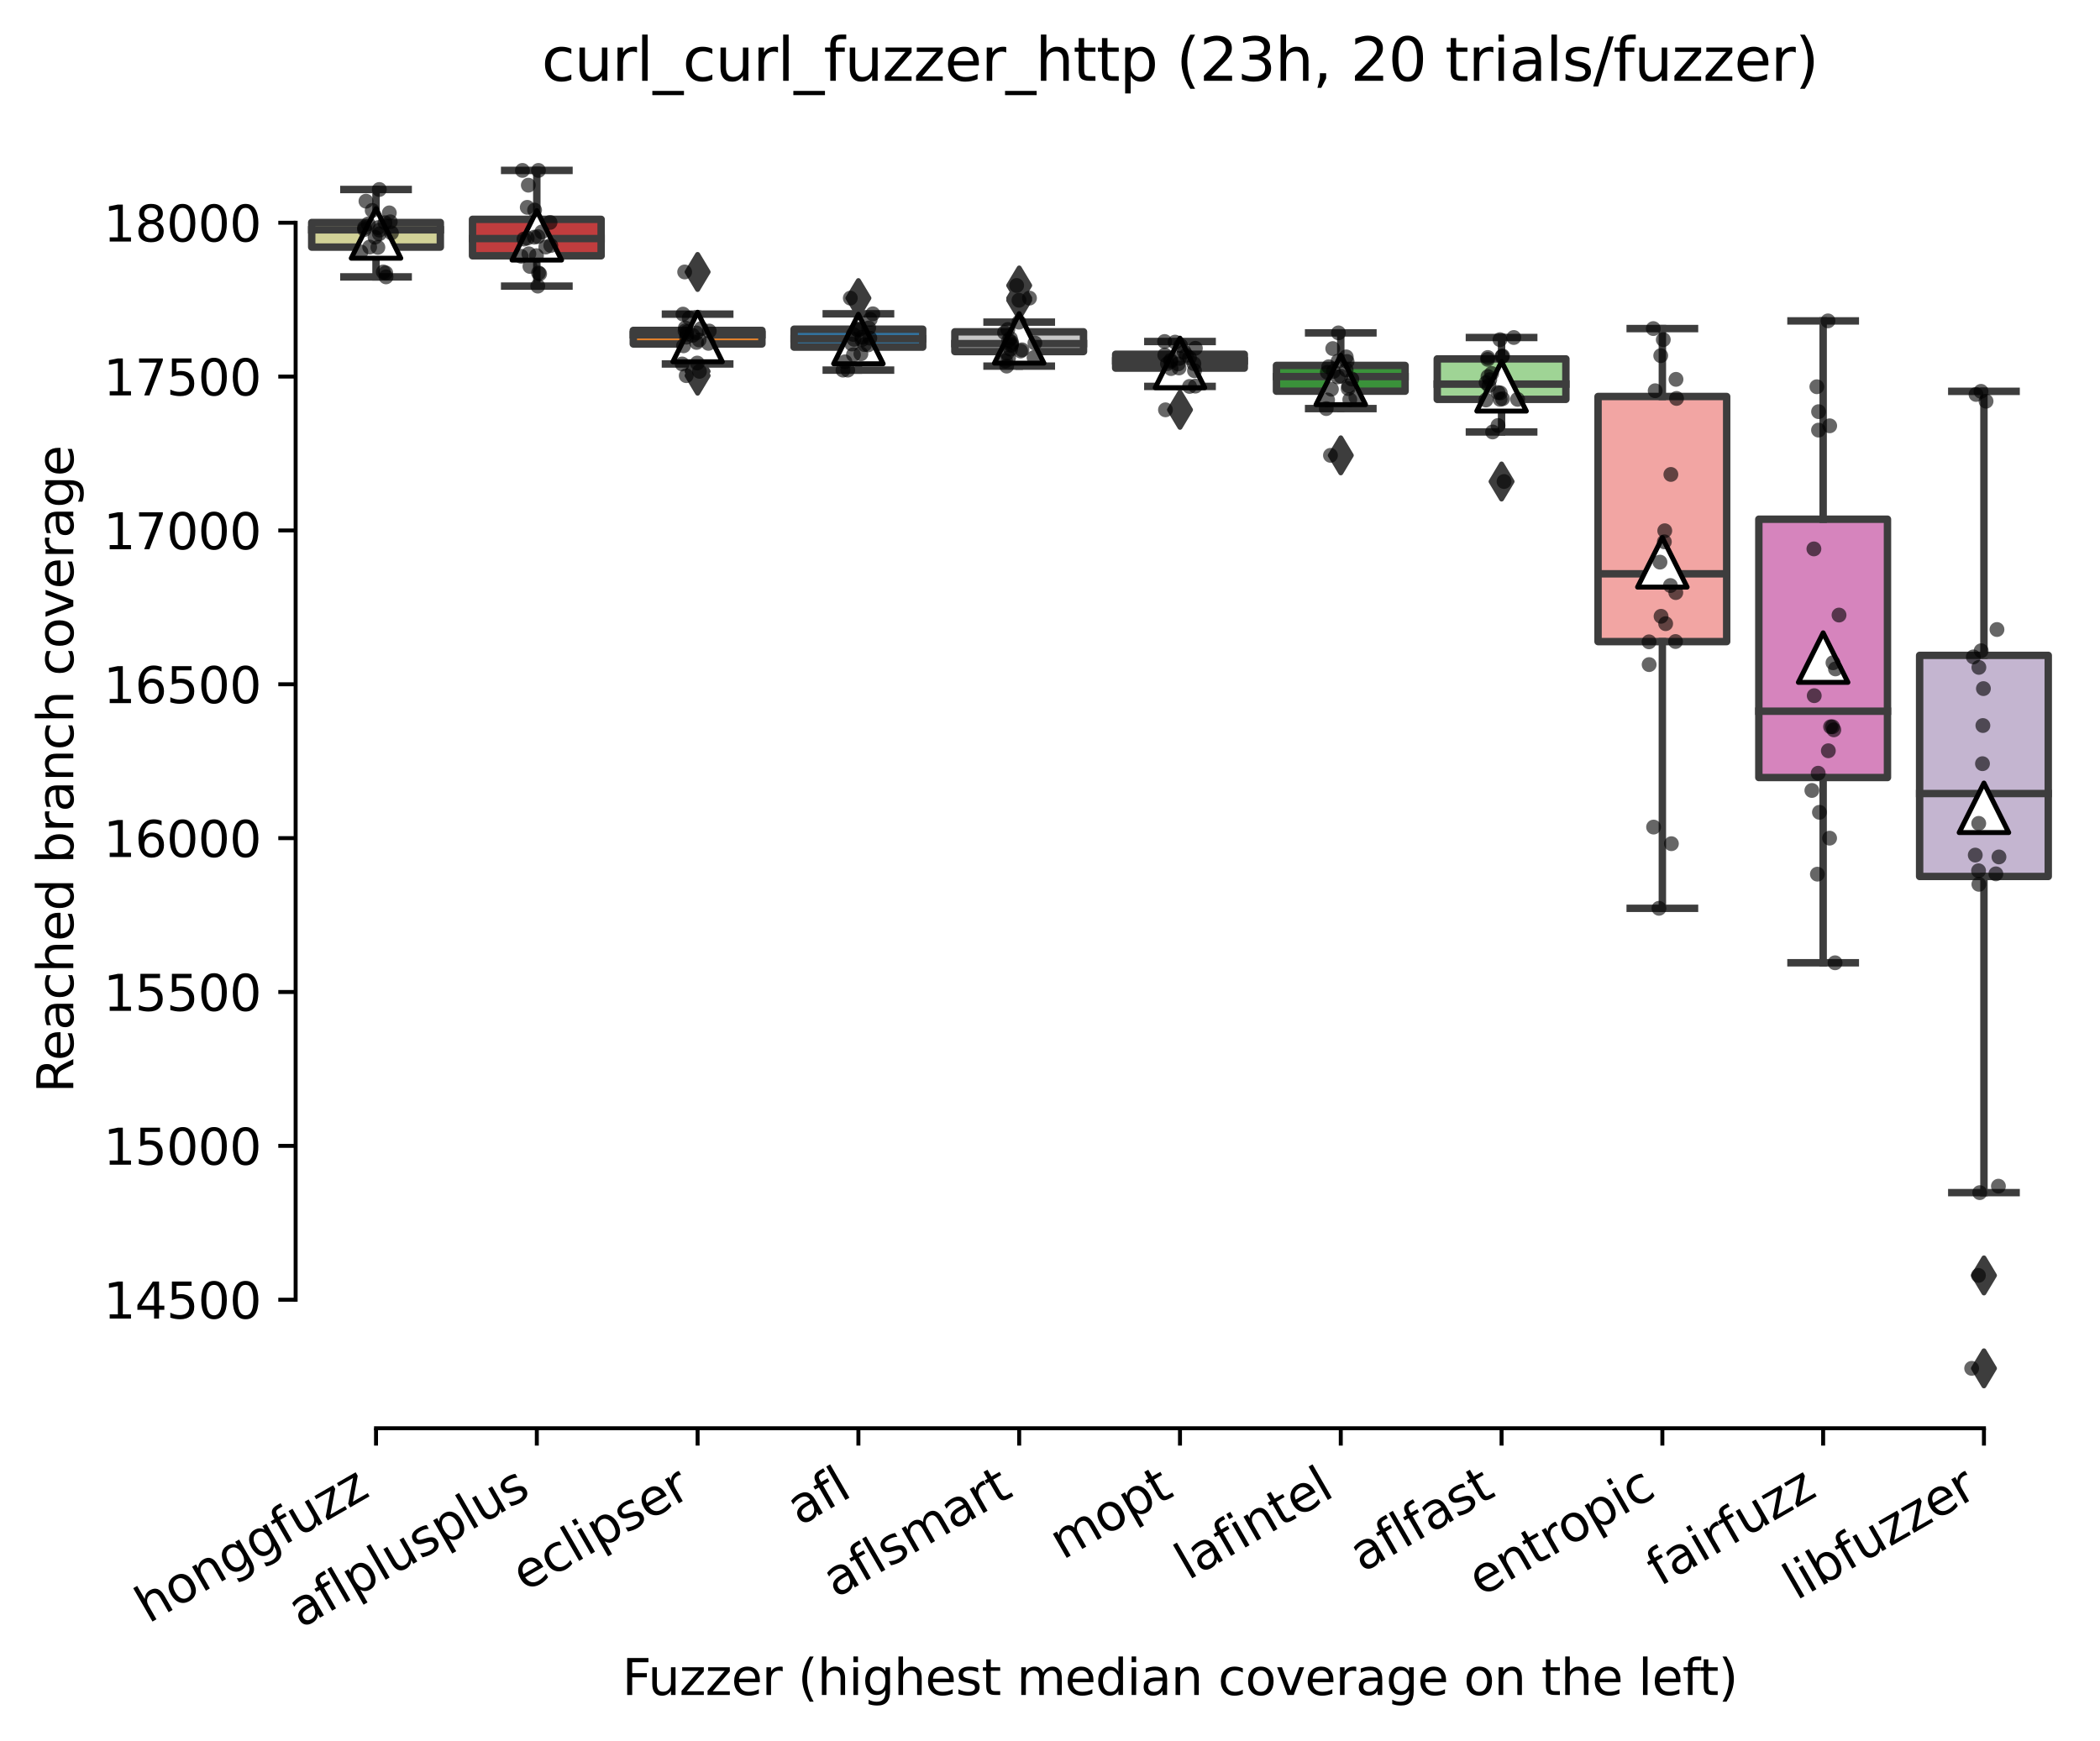 <?xml version="1.0" encoding="utf-8" standalone="no"?>
<!DOCTYPE svg PUBLIC "-//W3C//DTD SVG 1.1//EN"
  "http://www.w3.org/Graphics/SVG/1.1/DTD/svg11.dtd">
<svg xmlns:xlink="http://www.w3.org/1999/xlink" width="424.011pt" height="351.576pt" viewBox="0 0 424.011 351.576" xmlns="http://www.w3.org/2000/svg" version="1.1">
 <defs>
  <style type="text/css">*{stroke-linejoin: round; stroke-linecap: butt}</style>
 </defs>
 <g id="figure_1">
  <g id="patch_1">
   <path d="M 0 351.576 
L 424.011 351.576 
L 424.011 0 
L 0 0 
z
" style="fill: #ffffff"/>
  </g>
  <g id="axes_1">
   <g id="patch_2">
    <path d="M 59.691 288.43 
L 416.811 288.43 
L 416.811 22.318 
L 59.691 22.318 
z
" style="fill: #ffffff"/>
   </g>
   <g id="patch_3">
    <path d="M 62.937 49.903 
L 88.91 49.903 
L 88.91 44.932 
L 62.937 44.932 
L 62.937 49.903 
z
" clip-path="url(#p954f44f45d)" style="fill: #d1d197; stroke: #3d3d3d; stroke-width: 1.5; stroke-linejoin: miter"/>
   </g>
   <g id="patch_4">
    <path d="M 95.403 51.659 
L 121.375 51.659 
L 121.375 44.295 
L 95.403 44.295 
L 95.403 51.659 
z
" clip-path="url(#p954f44f45d)" style="fill: #c03d3e; stroke: #3d3d3d; stroke-width: 1.5; stroke-linejoin: miter"/>
   </g>
   <g id="patch_5">
    <path d="M 127.868 69.462 
L 153.84 69.462 
L 153.84 66.728 
L 127.868 66.728 
L 127.868 69.462 
z
" clip-path="url(#p954f44f45d)" style="fill: #e1812c; stroke: #3d3d3d; stroke-width: 1.5; stroke-linejoin: miter"/>
   </g>
   <g id="patch_6">
    <path d="M 160.334 70.099 
L 186.306 70.099 
L 186.306 66.48 
L 160.334 66.48 
L 160.334 70.099 
z
" clip-path="url(#p954f44f45d)" style="fill: #3274a1; stroke: #3d3d3d; stroke-width: 1.5; stroke-linejoin: miter"/>
   </g>
   <g id="patch_7">
    <path d="M 192.799 71 
L 218.771 71 
L 218.771 67.008 
L 192.799 67.008 
L 192.799 71 
z
" clip-path="url(#p954f44f45d)" style="fill: #c7c7c7; stroke: #3d3d3d; stroke-width: 1.5; stroke-linejoin: miter"/>
   </g>
   <g id="patch_8">
    <path d="M 225.264 74.341 
L 251.237 74.341 
L 251.237 71.544 
L 225.264 71.544 
L 225.264 74.341 
z
" clip-path="url(#p954f44f45d)" style="fill: #7f7f7f; stroke: #3d3d3d; stroke-width: 1.5; stroke-linejoin: miter"/>
   </g>
   <g id="patch_9">
    <path d="M 257.73 79.001 
L 283.702 79.001 
L 283.702 73.797 
L 257.73 73.797 
L 257.73 79.001 
z
" clip-path="url(#p954f44f45d)" style="fill: #3a923a; stroke: #3d3d3d; stroke-width: 1.5; stroke-linejoin: miter"/>
   </g>
   <g id="patch_10">
    <path d="M 290.195 80.648 
L 316.168 80.648 
L 316.168 72.476 
L 290.195 72.476 
L 290.195 80.648 
z
" clip-path="url(#p954f44f45d)" style="fill: #9fd495; stroke: #3d3d3d; stroke-width: 1.5; stroke-linejoin: miter"/>
   </g>
   <g id="patch_11">
    <path d="M 322.661 129.57 
L 348.633 129.57 
L 348.633 80.073 
L 322.661 80.073 
L 322.661 129.57 
z
" clip-path="url(#p954f44f45d)" style="fill: #f2a5a3; stroke: #3d3d3d; stroke-width: 1.5; stroke-linejoin: miter"/>
   </g>
   <g id="patch_12">
    <path d="M 355.126 157.021 
L 381.099 157.021 
L 381.099 104.852 
L 355.126 104.852 
L 355.126 157.021 
z
" clip-path="url(#p954f44f45d)" style="fill: #d684bd; stroke: #3d3d3d; stroke-width: 1.5; stroke-linejoin: miter"/>
   </g>
   <g id="patch_13">
    <path d="M 387.592 177 
L 413.564 177 
L 413.564 132.35 
L 387.592 132.35 
L 387.592 177 
z
" clip-path="url(#p954f44f45d)" style="fill: #c4b5d0; stroke: #3d3d3d; stroke-width: 1.5; stroke-linejoin: miter"/>
   </g>
   <g id="matplotlib.axis_1">
    <g id="xtick_1">
     <g id="line2d_1">
      <defs>
       <path id="m0c17ba3503" d="M 0 0 
L 0 3.5 
" style="stroke: #000000; stroke-width: 0.8"/>
      </defs>
      <g>
       <use xlink:href="#m0c17ba3503" x="75.923" y="288.43" style="stroke: #000000; stroke-width: 0.8"/>
      </g>
     </g>
     <g id="text_1">
      <!-- honggfuzz -->
      <g transform="translate(29.984 327.933)rotate(-30)scale(0.1 -0.1)">
       <defs>
        <path id="DejaVuSans-68" d="M 3513 2113 
L 3513 0 
L 2938 0 
L 2938 2094 
Q 2938 2591 2744 2837 
Q 2550 3084 2163 3084 
Q 1697 3084 1428 2787 
Q 1159 2491 1159 1978 
L 1159 0 
L 581 0 
L 581 4863 
L 1159 4863 
L 1159 2956 
Q 1366 3272 1645 3428 
Q 1925 3584 2291 3584 
Q 2894 3584 3203 3211 
Q 3513 2838 3513 2113 
z
" transform="scale(0.016)"/>
        <path id="DejaVuSans-6f" d="M 1959 3097 
Q 1497 3097 1228 2736 
Q 959 2375 959 1747 
Q 959 1119 1226 758 
Q 1494 397 1959 397 
Q 2419 397 2687 759 
Q 2956 1122 2956 1747 
Q 2956 2369 2687 2733 
Q 2419 3097 1959 3097 
z
M 1959 3584 
Q 2709 3584 3137 3096 
Q 3566 2609 3566 1747 
Q 3566 888 3137 398 
Q 2709 -91 1959 -91 
Q 1206 -91 779 398 
Q 353 888 353 1747 
Q 353 2609 779 3096 
Q 1206 3584 1959 3584 
z
" transform="scale(0.016)"/>
        <path id="DejaVuSans-6e" d="M 3513 2113 
L 3513 0 
L 2938 0 
L 2938 2094 
Q 2938 2591 2744 2837 
Q 2550 3084 2163 3084 
Q 1697 3084 1428 2787 
Q 1159 2491 1159 1978 
L 1159 0 
L 581 0 
L 581 3500 
L 1159 3500 
L 1159 2956 
Q 1366 3272 1645 3428 
Q 1925 3584 2291 3584 
Q 2894 3584 3203 3211 
Q 3513 2838 3513 2113 
z
" transform="scale(0.016)"/>
        <path id="DejaVuSans-67" d="M 2906 1791 
Q 2906 2416 2648 2759 
Q 2391 3103 1925 3103 
Q 1463 3103 1205 2759 
Q 947 2416 947 1791 
Q 947 1169 1205 825 
Q 1463 481 1925 481 
Q 2391 481 2648 825 
Q 2906 1169 2906 1791 
z
M 3481 434 
Q 3481 -459 3084 -895 
Q 2688 -1331 1869 -1331 
Q 1566 -1331 1297 -1286 
Q 1028 -1241 775 -1147 
L 775 -588 
Q 1028 -725 1275 -790 
Q 1522 -856 1778 -856 
Q 2344 -856 2625 -561 
Q 2906 -266 2906 331 
L 2906 616 
Q 2728 306 2450 153 
Q 2172 0 1784 0 
Q 1141 0 747 490 
Q 353 981 353 1791 
Q 353 2603 747 3093 
Q 1141 3584 1784 3584 
Q 2172 3584 2450 3431 
Q 2728 3278 2906 2969 
L 2906 3500 
L 3481 3500 
L 3481 434 
z
" transform="scale(0.016)"/>
        <path id="DejaVuSans-66" d="M 2375 4863 
L 2375 4384 
L 1825 4384 
Q 1516 4384 1395 4259 
Q 1275 4134 1275 3809 
L 1275 3500 
L 2222 3500 
L 2222 3053 
L 1275 3053 
L 1275 0 
L 697 0 
L 697 3053 
L 147 3053 
L 147 3500 
L 697 3500 
L 697 3744 
Q 697 4328 969 4595 
Q 1241 4863 1831 4863 
L 2375 4863 
z
" transform="scale(0.016)"/>
        <path id="DejaVuSans-75" d="M 544 1381 
L 544 3500 
L 1119 3500 
L 1119 1403 
Q 1119 906 1312 657 
Q 1506 409 1894 409 
Q 2359 409 2629 706 
Q 2900 1003 2900 1516 
L 2900 3500 
L 3475 3500 
L 3475 0 
L 2900 0 
L 2900 538 
Q 2691 219 2414 64 
Q 2138 -91 1772 -91 
Q 1169 -91 856 284 
Q 544 659 544 1381 
z
M 1991 3584 
L 1991 3584 
z
" transform="scale(0.016)"/>
        <path id="DejaVuSans-7a" d="M 353 3500 
L 3084 3500 
L 3084 2975 
L 922 459 
L 3084 459 
L 3084 0 
L 275 0 
L 275 525 
L 2438 3041 
L 353 3041 
L 353 3500 
z
" transform="scale(0.016)"/>
       </defs>
       <use xlink:href="#DejaVuSans-68"/>
       <use xlink:href="#DejaVuSans-6f" x="63.379"/>
       <use xlink:href="#DejaVuSans-6e" x="124.561"/>
       <use xlink:href="#DejaVuSans-67" x="187.939"/>
       <use xlink:href="#DejaVuSans-67" x="251.416"/>
       <use xlink:href="#DejaVuSans-66" x="314.893"/>
       <use xlink:href="#DejaVuSans-75" x="350.098"/>
       <use xlink:href="#DejaVuSans-7a" x="413.477"/>
       <use xlink:href="#DejaVuSans-7a" x="465.967"/>
      </g>
     </g>
    </g>
    <g id="xtick_2">
     <g id="line2d_2">
      <g>
       <use xlink:href="#m0c17ba3503" x="108.389" y="288.43" style="stroke: #000000; stroke-width: 0.8"/>
      </g>
     </g>
     <g id="text_2">
      <!-- aflplusplus -->
      <g transform="translate(60.78 328.897)rotate(-30)scale(0.1 -0.1)">
       <defs>
        <path id="DejaVuSans-61" d="M 2194 1759 
Q 1497 1759 1228 1600 
Q 959 1441 959 1056 
Q 959 750 1161 570 
Q 1363 391 1709 391 
Q 2188 391 2477 730 
Q 2766 1069 2766 1631 
L 2766 1759 
L 2194 1759 
z
M 3341 1997 
L 3341 0 
L 2766 0 
L 2766 531 
Q 2569 213 2275 61 
Q 1981 -91 1556 -91 
Q 1019 -91 701 211 
Q 384 513 384 1019 
Q 384 1609 779 1909 
Q 1175 2209 1959 2209 
L 2766 2209 
L 2766 2266 
Q 2766 2663 2505 2880 
Q 2244 3097 1772 3097 
Q 1472 3097 1187 3025 
Q 903 2953 641 2809 
L 641 3341 
Q 956 3463 1253 3523 
Q 1550 3584 1831 3584 
Q 2591 3584 2966 3190 
Q 3341 2797 3341 1997 
z
" transform="scale(0.016)"/>
        <path id="DejaVuSans-6c" d="M 603 4863 
L 1178 4863 
L 1178 0 
L 603 0 
L 603 4863 
z
" transform="scale(0.016)"/>
        <path id="DejaVuSans-70" d="M 1159 525 
L 1159 -1331 
L 581 -1331 
L 581 3500 
L 1159 3500 
L 1159 2969 
Q 1341 3281 1617 3432 
Q 1894 3584 2278 3584 
Q 2916 3584 3314 3078 
Q 3713 2572 3713 1747 
Q 3713 922 3314 415 
Q 2916 -91 2278 -91 
Q 1894 -91 1617 61 
Q 1341 213 1159 525 
z
M 3116 1747 
Q 3116 2381 2855 2742 
Q 2594 3103 2138 3103 
Q 1681 3103 1420 2742 
Q 1159 2381 1159 1747 
Q 1159 1113 1420 752 
Q 1681 391 2138 391 
Q 2594 391 2855 752 
Q 3116 1113 3116 1747 
z
" transform="scale(0.016)"/>
        <path id="DejaVuSans-73" d="M 2834 3397 
L 2834 2853 
Q 2591 2978 2328 3040 
Q 2066 3103 1784 3103 
Q 1356 3103 1142 2972 
Q 928 2841 928 2578 
Q 928 2378 1081 2264 
Q 1234 2150 1697 2047 
L 1894 2003 
Q 2506 1872 2764 1633 
Q 3022 1394 3022 966 
Q 3022 478 2636 193 
Q 2250 -91 1575 -91 
Q 1294 -91 989 -36 
Q 684 19 347 128 
L 347 722 
Q 666 556 975 473 
Q 1284 391 1588 391 
Q 1994 391 2212 530 
Q 2431 669 2431 922 
Q 2431 1156 2273 1281 
Q 2116 1406 1581 1522 
L 1381 1569 
Q 847 1681 609 1914 
Q 372 2147 372 2553 
Q 372 3047 722 3315 
Q 1072 3584 1716 3584 
Q 2034 3584 2315 3537 
Q 2597 3491 2834 3397 
z
" transform="scale(0.016)"/>
       </defs>
       <use xlink:href="#DejaVuSans-61"/>
       <use xlink:href="#DejaVuSans-66" x="61.279"/>
       <use xlink:href="#DejaVuSans-6c" x="96.484"/>
       <use xlink:href="#DejaVuSans-70" x="124.268"/>
       <use xlink:href="#DejaVuSans-6c" x="187.744"/>
       <use xlink:href="#DejaVuSans-75" x="215.527"/>
       <use xlink:href="#DejaVuSans-73" x="278.906"/>
       <use xlink:href="#DejaVuSans-70" x="331.006"/>
       <use xlink:href="#DejaVuSans-6c" x="394.482"/>
       <use xlink:href="#DejaVuSans-75" x="422.266"/>
       <use xlink:href="#DejaVuSans-73" x="485.645"/>
      </g>
     </g>
    </g>
    <g id="xtick_3">
     <g id="line2d_3">
      <g>
       <use xlink:href="#m0c17ba3503" x="140.854" y="288.43" style="stroke: #000000; stroke-width: 0.8"/>
      </g>
     </g>
     <g id="text_3">
      <!-- eclipser -->
      <g transform="translate(106.014 321.525)rotate(-30)scale(0.1 -0.1)">
       <defs>
        <path id="DejaVuSans-65" d="M 3597 1894 
L 3597 1613 
L 953 1613 
Q 991 1019 1311 708 
Q 1631 397 2203 397 
Q 2534 397 2845 478 
Q 3156 559 3463 722 
L 3463 178 
Q 3153 47 2828 -22 
Q 2503 -91 2169 -91 
Q 1331 -91 842 396 
Q 353 884 353 1716 
Q 353 2575 817 3079 
Q 1281 3584 2069 3584 
Q 2775 3584 3186 3129 
Q 3597 2675 3597 1894 
z
M 3022 2063 
Q 3016 2534 2758 2815 
Q 2500 3097 2075 3097 
Q 1594 3097 1305 2825 
Q 1016 2553 972 2059 
L 3022 2063 
z
" transform="scale(0.016)"/>
        <path id="DejaVuSans-63" d="M 3122 3366 
L 3122 2828 
Q 2878 2963 2633 3030 
Q 2388 3097 2138 3097 
Q 1578 3097 1268 2742 
Q 959 2388 959 1747 
Q 959 1106 1268 751 
Q 1578 397 2138 397 
Q 2388 397 2633 464 
Q 2878 531 3122 666 
L 3122 134 
Q 2881 22 2623 -34 
Q 2366 -91 2075 -91 
Q 1284 -91 818 406 
Q 353 903 353 1747 
Q 353 2603 823 3093 
Q 1294 3584 2113 3584 
Q 2378 3584 2631 3529 
Q 2884 3475 3122 3366 
z
" transform="scale(0.016)"/>
        <path id="DejaVuSans-69" d="M 603 3500 
L 1178 3500 
L 1178 0 
L 603 0 
L 603 3500 
z
M 603 4863 
L 1178 4863 
L 1178 4134 
L 603 4134 
L 603 4863 
z
" transform="scale(0.016)"/>
        <path id="DejaVuSans-72" d="M 2631 2963 
Q 2534 3019 2420 3045 
Q 2306 3072 2169 3072 
Q 1681 3072 1420 2755 
Q 1159 2438 1159 1844 
L 1159 0 
L 581 0 
L 581 3500 
L 1159 3500 
L 1159 2956 
Q 1341 3275 1631 3429 
Q 1922 3584 2338 3584 
Q 2397 3584 2469 3576 
Q 2541 3569 2628 3553 
L 2631 2963 
z
" transform="scale(0.016)"/>
       </defs>
       <use xlink:href="#DejaVuSans-65"/>
       <use xlink:href="#DejaVuSans-63" x="61.523"/>
       <use xlink:href="#DejaVuSans-6c" x="116.504"/>
       <use xlink:href="#DejaVuSans-69" x="144.287"/>
       <use xlink:href="#DejaVuSans-70" x="172.07"/>
       <use xlink:href="#DejaVuSans-73" x="235.547"/>
       <use xlink:href="#DejaVuSans-65" x="287.646"/>
       <use xlink:href="#DejaVuSans-72" x="349.17"/>
      </g>
     </g>
    </g>
    <g id="xtick_4">
     <g id="line2d_4">
      <g>
       <use xlink:href="#m0c17ba3503" x="173.32" y="288.43" style="stroke: #000000; stroke-width: 0.8"/>
      </g>
     </g>
     <g id="text_4">
      <!-- afl -->
      <g transform="translate(161.518 308.224)rotate(-30)scale(0.1 -0.1)">
       <use xlink:href="#DejaVuSans-61"/>
       <use xlink:href="#DejaVuSans-66" x="61.279"/>
       <use xlink:href="#DejaVuSans-6c" x="96.484"/>
      </g>
     </g>
    </g>
    <g id="xtick_5">
     <g id="line2d_5">
      <g>
       <use xlink:href="#m0c17ba3503" x="205.785" y="288.43" style="stroke: #000000; stroke-width: 0.8"/>
      </g>
     </g>
     <g id="text_5">
      <!-- aflsmart -->
      <g transform="translate(168.774 322.779)rotate(-30)scale(0.1 -0.1)">
       <defs>
        <path id="DejaVuSans-6d" d="M 3328 2828 
Q 3544 3216 3844 3400 
Q 4144 3584 4550 3584 
Q 5097 3584 5394 3201 
Q 5691 2819 5691 2113 
L 5691 0 
L 5113 0 
L 5113 2094 
Q 5113 2597 4934 2840 
Q 4756 3084 4391 3084 
Q 3944 3084 3684 2787 
Q 3425 2491 3425 1978 
L 3425 0 
L 2847 0 
L 2847 2094 
Q 2847 2600 2669 2842 
Q 2491 3084 2119 3084 
Q 1678 3084 1418 2786 
Q 1159 2488 1159 1978 
L 1159 0 
L 581 0 
L 581 3500 
L 1159 3500 
L 1159 2956 
Q 1356 3278 1631 3431 
Q 1906 3584 2284 3584 
Q 2666 3584 2933 3390 
Q 3200 3197 3328 2828 
z
" transform="scale(0.016)"/>
        <path id="DejaVuSans-74" d="M 1172 4494 
L 1172 3500 
L 2356 3500 
L 2356 3053 
L 1172 3053 
L 1172 1153 
Q 1172 725 1289 603 
Q 1406 481 1766 481 
L 2356 481 
L 2356 0 
L 1766 0 
Q 1100 0 847 248 
Q 594 497 594 1153 
L 594 3053 
L 172 3053 
L 172 3500 
L 594 3500 
L 594 4494 
L 1172 4494 
z
" transform="scale(0.016)"/>
       </defs>
       <use xlink:href="#DejaVuSans-61"/>
       <use xlink:href="#DejaVuSans-66" x="61.279"/>
       <use xlink:href="#DejaVuSans-6c" x="96.484"/>
       <use xlink:href="#DejaVuSans-73" x="124.268"/>
       <use xlink:href="#DejaVuSans-6d" x="176.367"/>
       <use xlink:href="#DejaVuSans-61" x="273.779"/>
       <use xlink:href="#DejaVuSans-72" x="335.059"/>
       <use xlink:href="#DejaVuSans-74" x="376.172"/>
      </g>
     </g>
    </g>
    <g id="xtick_6">
     <g id="line2d_6">
      <g>
       <use xlink:href="#m0c17ba3503" x="238.251" y="288.43" style="stroke: #000000; stroke-width: 0.8"/>
      </g>
     </g>
     <g id="text_6">
      <!-- mopt -->
      <g transform="translate(214.583 315.075)rotate(-30)scale(0.1 -0.1)">
       <use xlink:href="#DejaVuSans-6d"/>
       <use xlink:href="#DejaVuSans-6f" x="97.412"/>
       <use xlink:href="#DejaVuSans-70" x="158.594"/>
       <use xlink:href="#DejaVuSans-74" x="222.07"/>
      </g>
     </g>
    </g>
    <g id="xtick_7">
     <g id="line2d_7">
      <g>
       <use xlink:href="#m0c17ba3503" x="270.716" y="288.43" style="stroke: #000000; stroke-width: 0.8"/>
      </g>
     </g>
     <g id="text_7">
      <!-- lafintel -->
      <g transform="translate(239.89 319.207)rotate(-30)scale(0.1 -0.1)">
       <use xlink:href="#DejaVuSans-6c"/>
       <use xlink:href="#DejaVuSans-61" x="27.783"/>
       <use xlink:href="#DejaVuSans-66" x="89.062"/>
       <use xlink:href="#DejaVuSans-69" x="124.268"/>
       <use xlink:href="#DejaVuSans-6e" x="152.051"/>
       <use xlink:href="#DejaVuSans-74" x="215.43"/>
       <use xlink:href="#DejaVuSans-65" x="254.639"/>
       <use xlink:href="#DejaVuSans-6c" x="316.162"/>
      </g>
     </g>
    </g>
    <g id="xtick_8">
     <g id="line2d_8">
      <g>
       <use xlink:href="#m0c17ba3503" x="303.182" y="288.43" style="stroke: #000000; stroke-width: 0.8"/>
      </g>
     </g>
     <g id="text_8">
      <!-- aflfast -->
      <g transform="translate(275.118 317.613)rotate(-30)scale(0.1 -0.1)">
       <use xlink:href="#DejaVuSans-61"/>
       <use xlink:href="#DejaVuSans-66" x="61.279"/>
       <use xlink:href="#DejaVuSans-6c" x="96.484"/>
       <use xlink:href="#DejaVuSans-66" x="124.268"/>
       <use xlink:href="#DejaVuSans-61" x="159.473"/>
       <use xlink:href="#DejaVuSans-73" x="220.752"/>
       <use xlink:href="#DejaVuSans-74" x="272.852"/>
      </g>
     </g>
    </g>
    <g id="xtick_9">
     <g id="line2d_9">
      <g>
       <use xlink:href="#m0c17ba3503" x="335.647" y="288.43" style="stroke: #000000; stroke-width: 0.8"/>
      </g>
     </g>
     <g id="text_9">
      <!-- entropic -->
      <g transform="translate(299.065 322.531)rotate(-30)scale(0.1 -0.1)">
       <use xlink:href="#DejaVuSans-65"/>
       <use xlink:href="#DejaVuSans-6e" x="61.523"/>
       <use xlink:href="#DejaVuSans-74" x="124.902"/>
       <use xlink:href="#DejaVuSans-72" x="164.111"/>
       <use xlink:href="#DejaVuSans-6f" x="202.975"/>
       <use xlink:href="#DejaVuSans-70" x="264.156"/>
       <use xlink:href="#DejaVuSans-69" x="327.633"/>
       <use xlink:href="#DejaVuSans-63" x="355.416"/>
      </g>
     </g>
    </g>
    <g id="xtick_10">
     <g id="line2d_10">
      <g>
       <use xlink:href="#m0c17ba3503" x="368.112" y="288.43" style="stroke: #000000; stroke-width: 0.8"/>
      </g>
     </g>
     <g id="text_10">
      <!-- fairfuzz -->
      <g transform="translate(335.123 320.457)rotate(-30)scale(0.1 -0.1)">
       <use xlink:href="#DejaVuSans-66"/>
       <use xlink:href="#DejaVuSans-61" x="35.205"/>
       <use xlink:href="#DejaVuSans-69" x="96.484"/>
       <use xlink:href="#DejaVuSans-72" x="124.268"/>
       <use xlink:href="#DejaVuSans-66" x="165.381"/>
       <use xlink:href="#DejaVuSans-75" x="200.586"/>
       <use xlink:href="#DejaVuSans-7a" x="263.965"/>
       <use xlink:href="#DejaVuSans-7a" x="316.455"/>
      </g>
     </g>
    </g>
    <g id="xtick_11">
     <g id="line2d_11">
      <g>
       <use xlink:href="#m0c17ba3503" x="400.578" y="288.43" style="stroke: #000000; stroke-width: 0.8"/>
      </g>
     </g>
     <g id="text_11">
      <!-- libfuzzer -->
      <g transform="translate(362.712 323.272)rotate(-30)scale(0.1 -0.1)">
       <defs>
        <path id="DejaVuSans-62" d="M 3116 1747 
Q 3116 2381 2855 2742 
Q 2594 3103 2138 3103 
Q 1681 3103 1420 2742 
Q 1159 2381 1159 1747 
Q 1159 1113 1420 752 
Q 1681 391 2138 391 
Q 2594 391 2855 752 
Q 3116 1113 3116 1747 
z
M 1159 2969 
Q 1341 3281 1617 3432 
Q 1894 3584 2278 3584 
Q 2916 3584 3314 3078 
Q 3713 2572 3713 1747 
Q 3713 922 3314 415 
Q 2916 -91 2278 -91 
Q 1894 -91 1617 61 
Q 1341 213 1159 525 
L 1159 0 
L 581 0 
L 581 4863 
L 1159 4863 
L 1159 2969 
z
" transform="scale(0.016)"/>
       </defs>
       <use xlink:href="#DejaVuSans-6c"/>
       <use xlink:href="#DejaVuSans-69" x="27.783"/>
       <use xlink:href="#DejaVuSans-62" x="55.566"/>
       <use xlink:href="#DejaVuSans-66" x="119.043"/>
       <use xlink:href="#DejaVuSans-75" x="154.248"/>
       <use xlink:href="#DejaVuSans-7a" x="217.627"/>
       <use xlink:href="#DejaVuSans-7a" x="270.117"/>
       <use xlink:href="#DejaVuSans-65" x="322.607"/>
       <use xlink:href="#DejaVuSans-72" x="384.131"/>
      </g>
     </g>
    </g>
    <g id="text_12">
     <!-- Fuzzer (highest median coverage on the left) -->
     <g transform="translate(125.633 342.297)scale(0.1 -0.1)">
      <defs>
       <path id="DejaVuSans-46" d="M 628 4666 
L 3309 4666 
L 3309 4134 
L 1259 4134 
L 1259 2759 
L 3109 2759 
L 3109 2228 
L 1259 2228 
L 1259 0 
L 628 0 
L 628 4666 
z
" transform="scale(0.016)"/>
       <path id="DejaVuSans-20" transform="scale(0.016)"/>
       <path id="DejaVuSans-28" d="M 1984 4856 
Q 1566 4138 1362 3434 
Q 1159 2731 1159 2009 
Q 1159 1288 1364 580 
Q 1569 -128 1984 -844 
L 1484 -844 
Q 1016 -109 783 600 
Q 550 1309 550 2009 
Q 550 2706 781 3412 
Q 1013 4119 1484 4856 
L 1984 4856 
z
" transform="scale(0.016)"/>
       <path id="DejaVuSans-64" d="M 2906 2969 
L 2906 4863 
L 3481 4863 
L 3481 0 
L 2906 0 
L 2906 525 
Q 2725 213 2448 61 
Q 2172 -91 1784 -91 
Q 1150 -91 751 415 
Q 353 922 353 1747 
Q 353 2572 751 3078 
Q 1150 3584 1784 3584 
Q 2172 3584 2448 3432 
Q 2725 3281 2906 2969 
z
M 947 1747 
Q 947 1113 1208 752 
Q 1469 391 1925 391 
Q 2381 391 2643 752 
Q 2906 1113 2906 1747 
Q 2906 2381 2643 2742 
Q 2381 3103 1925 3103 
Q 1469 3103 1208 2742 
Q 947 2381 947 1747 
z
" transform="scale(0.016)"/>
       <path id="DejaVuSans-76" d="M 191 3500 
L 800 3500 
L 1894 563 
L 2988 3500 
L 3597 3500 
L 2284 0 
L 1503 0 
L 191 3500 
z
" transform="scale(0.016)"/>
       <path id="DejaVuSans-29" d="M 513 4856 
L 1013 4856 
Q 1481 4119 1714 3412 
Q 1947 2706 1947 2009 
Q 1947 1309 1714 600 
Q 1481 -109 1013 -844 
L 513 -844 
Q 928 -128 1133 580 
Q 1338 1288 1338 2009 
Q 1338 2731 1133 3434 
Q 928 4138 513 4856 
z
" transform="scale(0.016)"/>
      </defs>
      <use xlink:href="#DejaVuSans-46"/>
      <use xlink:href="#DejaVuSans-75" x="52.02"/>
      <use xlink:href="#DejaVuSans-7a" x="115.398"/>
      <use xlink:href="#DejaVuSans-7a" x="167.889"/>
      <use xlink:href="#DejaVuSans-65" x="220.379"/>
      <use xlink:href="#DejaVuSans-72" x="281.902"/>
      <use xlink:href="#DejaVuSans-20" x="323.016"/>
      <use xlink:href="#DejaVuSans-28" x="354.803"/>
      <use xlink:href="#DejaVuSans-68" x="393.816"/>
      <use xlink:href="#DejaVuSans-69" x="457.195"/>
      <use xlink:href="#DejaVuSans-67" x="484.979"/>
      <use xlink:href="#DejaVuSans-68" x="548.455"/>
      <use xlink:href="#DejaVuSans-65" x="611.834"/>
      <use xlink:href="#DejaVuSans-73" x="673.357"/>
      <use xlink:href="#DejaVuSans-74" x="725.457"/>
      <use xlink:href="#DejaVuSans-20" x="764.666"/>
      <use xlink:href="#DejaVuSans-6d" x="796.453"/>
      <use xlink:href="#DejaVuSans-65" x="893.865"/>
      <use xlink:href="#DejaVuSans-64" x="955.389"/>
      <use xlink:href="#DejaVuSans-69" x="1018.865"/>
      <use xlink:href="#DejaVuSans-61" x="1046.648"/>
      <use xlink:href="#DejaVuSans-6e" x="1107.928"/>
      <use xlink:href="#DejaVuSans-20" x="1171.307"/>
      <use xlink:href="#DejaVuSans-63" x="1203.094"/>
      <use xlink:href="#DejaVuSans-6f" x="1258.074"/>
      <use xlink:href="#DejaVuSans-76" x="1319.256"/>
      <use xlink:href="#DejaVuSans-65" x="1378.436"/>
      <use xlink:href="#DejaVuSans-72" x="1439.959"/>
      <use xlink:href="#DejaVuSans-61" x="1481.072"/>
      <use xlink:href="#DejaVuSans-67" x="1542.352"/>
      <use xlink:href="#DejaVuSans-65" x="1605.828"/>
      <use xlink:href="#DejaVuSans-20" x="1667.352"/>
      <use xlink:href="#DejaVuSans-6f" x="1699.139"/>
      <use xlink:href="#DejaVuSans-6e" x="1760.32"/>
      <use xlink:href="#DejaVuSans-20" x="1823.699"/>
      <use xlink:href="#DejaVuSans-74" x="1855.486"/>
      <use xlink:href="#DejaVuSans-68" x="1894.695"/>
      <use xlink:href="#DejaVuSans-65" x="1958.074"/>
      <use xlink:href="#DejaVuSans-20" x="2019.598"/>
      <use xlink:href="#DejaVuSans-6c" x="2051.385"/>
      <use xlink:href="#DejaVuSans-65" x="2079.168"/>
      <use xlink:href="#DejaVuSans-66" x="2140.691"/>
      <use xlink:href="#DejaVuSans-74" x="2174.146"/>
      <use xlink:href="#DejaVuSans-29" x="2213.355"/>
     </g>
    </g>
   </g>
   <g id="matplotlib.axis_2">
    <g id="ytick_1">
     <g id="line2d_12">
      <defs>
       <path id="ma3aa22f941" d="M 0 0 
L -3.5 0 
" style="stroke: #000000; stroke-width: 0.8"/>
      </defs>
      <g>
       <use xlink:href="#ma3aa22f941" x="59.691" y="262.476" style="stroke: #000000; stroke-width: 0.8"/>
      </g>
     </g>
     <g id="text_13">
      <!-- 14500 -->
      <g transform="translate(20.878 266.276)scale(0.1 -0.1)">
       <defs>
        <path id="DejaVuSans-31" d="M 794 531 
L 1825 531 
L 1825 4091 
L 703 3866 
L 703 4441 
L 1819 4666 
L 2450 4666 
L 2450 531 
L 3481 531 
L 3481 0 
L 794 0 
L 794 531 
z
" transform="scale(0.016)"/>
        <path id="DejaVuSans-34" d="M 2419 4116 
L 825 1625 
L 2419 1625 
L 2419 4116 
z
M 2253 4666 
L 3047 4666 
L 3047 1625 
L 3713 1625 
L 3713 1100 
L 3047 1100 
L 3047 0 
L 2419 0 
L 2419 1100 
L 313 1100 
L 313 1709 
L 2253 4666 
z
" transform="scale(0.016)"/>
        <path id="DejaVuSans-35" d="M 691 4666 
L 3169 4666 
L 3169 4134 
L 1269 4134 
L 1269 2991 
Q 1406 3038 1543 3061 
Q 1681 3084 1819 3084 
Q 2600 3084 3056 2656 
Q 3513 2228 3513 1497 
Q 3513 744 3044 326 
Q 2575 -91 1722 -91 
Q 1428 -91 1123 -41 
Q 819 9 494 109 
L 494 744 
Q 775 591 1075 516 
Q 1375 441 1709 441 
Q 2250 441 2565 725 
Q 2881 1009 2881 1497 
Q 2881 1984 2565 2268 
Q 2250 2553 1709 2553 
Q 1456 2553 1204 2497 
Q 953 2441 691 2322 
L 691 4666 
z
" transform="scale(0.016)"/>
        <path id="DejaVuSans-30" d="M 2034 4250 
Q 1547 4250 1301 3770 
Q 1056 3291 1056 2328 
Q 1056 1369 1301 889 
Q 1547 409 2034 409 
Q 2525 409 2770 889 
Q 3016 1369 3016 2328 
Q 3016 3291 2770 3770 
Q 2525 4250 2034 4250 
z
M 2034 4750 
Q 2819 4750 3233 4129 
Q 3647 3509 3647 2328 
Q 3647 1150 3233 529 
Q 2819 -91 2034 -91 
Q 1250 -91 836 529 
Q 422 1150 422 2328 
Q 422 3509 836 4129 
Q 1250 4750 2034 4750 
z
" transform="scale(0.016)"/>
       </defs>
       <use xlink:href="#DejaVuSans-31"/>
       <use xlink:href="#DejaVuSans-34" x="63.623"/>
       <use xlink:href="#DejaVuSans-35" x="127.246"/>
       <use xlink:href="#DejaVuSans-30" x="190.869"/>
       <use xlink:href="#DejaVuSans-30" x="254.492"/>
      </g>
     </g>
    </g>
    <g id="ytick_2">
     <g id="line2d_13">
      <g>
       <use xlink:href="#ma3aa22f941" x="59.691" y="231.405" style="stroke: #000000; stroke-width: 0.8"/>
      </g>
     </g>
     <g id="text_14">
      <!-- 15000 -->
      <g transform="translate(20.878 235.204)scale(0.1 -0.1)">
       <use xlink:href="#DejaVuSans-31"/>
       <use xlink:href="#DejaVuSans-35" x="63.623"/>
       <use xlink:href="#DejaVuSans-30" x="127.246"/>
       <use xlink:href="#DejaVuSans-30" x="190.869"/>
       <use xlink:href="#DejaVuSans-30" x="254.492"/>
      </g>
     </g>
    </g>
    <g id="ytick_3">
     <g id="line2d_14">
      <g>
       <use xlink:href="#ma3aa22f941" x="59.691" y="200.334" style="stroke: #000000; stroke-width: 0.8"/>
      </g>
     </g>
     <g id="text_15">
      <!-- 15500 -->
      <g transform="translate(20.878 204.133)scale(0.1 -0.1)">
       <use xlink:href="#DejaVuSans-31"/>
       <use xlink:href="#DejaVuSans-35" x="63.623"/>
       <use xlink:href="#DejaVuSans-35" x="127.246"/>
       <use xlink:href="#DejaVuSans-30" x="190.869"/>
       <use xlink:href="#DejaVuSans-30" x="254.492"/>
      </g>
     </g>
    </g>
    <g id="ytick_4">
     <g id="line2d_15">
      <g>
       <use xlink:href="#ma3aa22f941" x="59.691" y="169.263" style="stroke: #000000; stroke-width: 0.8"/>
      </g>
     </g>
     <g id="text_16">
      <!-- 16000 -->
      <g transform="translate(20.878 173.062)scale(0.1 -0.1)">
       <defs>
        <path id="DejaVuSans-36" d="M 2113 2584 
Q 1688 2584 1439 2293 
Q 1191 2003 1191 1497 
Q 1191 994 1439 701 
Q 1688 409 2113 409 
Q 2538 409 2786 701 
Q 3034 994 3034 1497 
Q 3034 2003 2786 2293 
Q 2538 2584 2113 2584 
z
M 3366 4563 
L 3366 3988 
Q 3128 4100 2886 4159 
Q 2644 4219 2406 4219 
Q 1781 4219 1451 3797 
Q 1122 3375 1075 2522 
Q 1259 2794 1537 2939 
Q 1816 3084 2150 3084 
Q 2853 3084 3261 2657 
Q 3669 2231 3669 1497 
Q 3669 778 3244 343 
Q 2819 -91 2113 -91 
Q 1303 -91 875 529 
Q 447 1150 447 2328 
Q 447 3434 972 4092 
Q 1497 4750 2381 4750 
Q 2619 4750 2861 4703 
Q 3103 4656 3366 4563 
z
" transform="scale(0.016)"/>
       </defs>
       <use xlink:href="#DejaVuSans-31"/>
       <use xlink:href="#DejaVuSans-36" x="63.623"/>
       <use xlink:href="#DejaVuSans-30" x="127.246"/>
       <use xlink:href="#DejaVuSans-30" x="190.869"/>
       <use xlink:href="#DejaVuSans-30" x="254.492"/>
      </g>
     </g>
    </g>
    <g id="ytick_5">
     <g id="line2d_16">
      <g>
       <use xlink:href="#ma3aa22f941" x="59.691" y="138.192" style="stroke: #000000; stroke-width: 0.8"/>
      </g>
     </g>
     <g id="text_17">
      <!-- 16500 -->
      <g transform="translate(20.878 141.991)scale(0.1 -0.1)">
       <use xlink:href="#DejaVuSans-31"/>
       <use xlink:href="#DejaVuSans-36" x="63.623"/>
       <use xlink:href="#DejaVuSans-35" x="127.246"/>
       <use xlink:href="#DejaVuSans-30" x="190.869"/>
       <use xlink:href="#DejaVuSans-30" x="254.492"/>
      </g>
     </g>
    </g>
    <g id="ytick_6">
     <g id="line2d_17">
      <g>
       <use xlink:href="#ma3aa22f941" x="59.691" y="107.121" style="stroke: #000000; stroke-width: 0.8"/>
      </g>
     </g>
     <g id="text_18">
      <!-- 17000 -->
      <g transform="translate(20.878 110.92)scale(0.1 -0.1)">
       <defs>
        <path id="DejaVuSans-37" d="M 525 4666 
L 3525 4666 
L 3525 4397 
L 1831 0 
L 1172 0 
L 2766 4134 
L 525 4134 
L 525 4666 
z
" transform="scale(0.016)"/>
       </defs>
       <use xlink:href="#DejaVuSans-31"/>
       <use xlink:href="#DejaVuSans-37" x="63.623"/>
       <use xlink:href="#DejaVuSans-30" x="127.246"/>
       <use xlink:href="#DejaVuSans-30" x="190.869"/>
       <use xlink:href="#DejaVuSans-30" x="254.492"/>
      </g>
     </g>
    </g>
    <g id="ytick_7">
     <g id="line2d_18">
      <g>
       <use xlink:href="#ma3aa22f941" x="59.691" y="76.049" style="stroke: #000000; stroke-width: 0.8"/>
      </g>
     </g>
     <g id="text_19">
      <!-- 17500 -->
      <g transform="translate(20.878 79.849)scale(0.1 -0.1)">
       <use xlink:href="#DejaVuSans-31"/>
       <use xlink:href="#DejaVuSans-37" x="63.623"/>
       <use xlink:href="#DejaVuSans-35" x="127.246"/>
       <use xlink:href="#DejaVuSans-30" x="190.869"/>
       <use xlink:href="#DejaVuSans-30" x="254.492"/>
      </g>
     </g>
    </g>
    <g id="ytick_8">
     <g id="line2d_19">
      <g>
       <use xlink:href="#ma3aa22f941" x="59.691" y="44.978" style="stroke: #000000; stroke-width: 0.8"/>
      </g>
     </g>
     <g id="text_20">
      <!-- 18000 -->
      <g transform="translate(20.878 48.778)scale(0.1 -0.1)">
       <defs>
        <path id="DejaVuSans-38" d="M 2034 2216 
Q 1584 2216 1326 1975 
Q 1069 1734 1069 1313 
Q 1069 891 1326 650 
Q 1584 409 2034 409 
Q 2484 409 2743 651 
Q 3003 894 3003 1313 
Q 3003 1734 2745 1975 
Q 2488 2216 2034 2216 
z
M 1403 2484 
Q 997 2584 770 2862 
Q 544 3141 544 3541 
Q 544 4100 942 4425 
Q 1341 4750 2034 4750 
Q 2731 4750 3128 4425 
Q 3525 4100 3525 3541 
Q 3525 3141 3298 2862 
Q 3072 2584 2669 2484 
Q 3125 2378 3379 2068 
Q 3634 1759 3634 1313 
Q 3634 634 3220 271 
Q 2806 -91 2034 -91 
Q 1263 -91 848 271 
Q 434 634 434 1313 
Q 434 1759 690 2068 
Q 947 2378 1403 2484 
z
M 1172 3481 
Q 1172 3119 1398 2916 
Q 1625 2713 2034 2713 
Q 2441 2713 2670 2916 
Q 2900 3119 2900 3481 
Q 2900 3844 2670 4047 
Q 2441 4250 2034 4250 
Q 1625 4250 1398 4047 
Q 1172 3844 1172 3481 
z
" transform="scale(0.016)"/>
       </defs>
       <use xlink:href="#DejaVuSans-31"/>
       <use xlink:href="#DejaVuSans-38" x="63.623"/>
       <use xlink:href="#DejaVuSans-30" x="127.246"/>
       <use xlink:href="#DejaVuSans-30" x="190.869"/>
       <use xlink:href="#DejaVuSans-30" x="254.492"/>
      </g>
     </g>
    </g>
    <g id="text_21">
     <!-- Reached branch coverage -->
     <g transform="translate(14.798 220.706)rotate(-90)scale(0.1 -0.1)">
      <defs>
       <path id="DejaVuSans-52" d="M 2841 2188 
Q 3044 2119 3236 1894 
Q 3428 1669 3622 1275 
L 4263 0 
L 3584 0 
L 2988 1197 
Q 2756 1666 2539 1819 
Q 2322 1972 1947 1972 
L 1259 1972 
L 1259 0 
L 628 0 
L 628 4666 
L 2053 4666 
Q 2853 4666 3247 4331 
Q 3641 3997 3641 3322 
Q 3641 2881 3436 2590 
Q 3231 2300 2841 2188 
z
M 1259 4147 
L 1259 2491 
L 2053 2491 
Q 2509 2491 2742 2702 
Q 2975 2913 2975 3322 
Q 2975 3731 2742 3939 
Q 2509 4147 2053 4147 
L 1259 4147 
z
" transform="scale(0.016)"/>
      </defs>
      <use xlink:href="#DejaVuSans-52"/>
      <use xlink:href="#DejaVuSans-65" x="64.982"/>
      <use xlink:href="#DejaVuSans-61" x="126.506"/>
      <use xlink:href="#DejaVuSans-63" x="187.785"/>
      <use xlink:href="#DejaVuSans-68" x="242.766"/>
      <use xlink:href="#DejaVuSans-65" x="306.145"/>
      <use xlink:href="#DejaVuSans-64" x="367.668"/>
      <use xlink:href="#DejaVuSans-20" x="431.145"/>
      <use xlink:href="#DejaVuSans-62" x="462.932"/>
      <use xlink:href="#DejaVuSans-72" x="526.408"/>
      <use xlink:href="#DejaVuSans-61" x="567.521"/>
      <use xlink:href="#DejaVuSans-6e" x="628.801"/>
      <use xlink:href="#DejaVuSans-63" x="692.18"/>
      <use xlink:href="#DejaVuSans-68" x="747.16"/>
      <use xlink:href="#DejaVuSans-20" x="810.539"/>
      <use xlink:href="#DejaVuSans-63" x="842.326"/>
      <use xlink:href="#DejaVuSans-6f" x="897.307"/>
      <use xlink:href="#DejaVuSans-76" x="958.488"/>
      <use xlink:href="#DejaVuSans-65" x="1017.668"/>
      <use xlink:href="#DejaVuSans-72" x="1079.191"/>
      <use xlink:href="#DejaVuSans-61" x="1120.305"/>
      <use xlink:href="#DejaVuSans-67" x="1181.584"/>
      <use xlink:href="#DejaVuSans-65" x="1245.061"/>
     </g>
    </g>
   </g>
   <g id="line2d_20">
    <path d="M 75.923 49.903 
L 75.923 55.915 
" clip-path="url(#p954f44f45d)" style="fill: none; stroke: #3d3d3d; stroke-width: 1.5; stroke-linecap: square"/>
   </g>
   <g id="line2d_21">
    <path d="M 75.923 44.932 
L 75.923 38.267 
" clip-path="url(#p954f44f45d)" style="fill: none; stroke: #3d3d3d; stroke-width: 1.5; stroke-linecap: square"/>
   </g>
   <g id="line2d_22">
    <path d="M 69.43 55.915 
L 82.416 55.915 
" clip-path="url(#p954f44f45d)" style="fill: none; stroke: #3d3d3d; stroke-width: 1.5; stroke-linecap: square"/>
   </g>
   <g id="line2d_23">
    <path d="M 69.43 38.267 
L 82.416 38.267 
" clip-path="url(#p954f44f45d)" style="fill: none; stroke: #3d3d3d; stroke-width: 1.5; stroke-linecap: square"/>
   </g>
   <g id="line2d_24"/>
   <g id="line2d_25">
    <path d="M 108.389 51.659 
L 108.389 57.78 
" clip-path="url(#p954f44f45d)" style="fill: none; stroke: #3d3d3d; stroke-width: 1.5; stroke-linecap: square"/>
   </g>
   <g id="line2d_26">
    <path d="M 108.389 44.295 
L 108.389 34.414 
" clip-path="url(#p954f44f45d)" style="fill: none; stroke: #3d3d3d; stroke-width: 1.5; stroke-linecap: square"/>
   </g>
   <g id="line2d_27">
    <path d="M 101.896 57.78 
L 114.882 57.78 
" clip-path="url(#p954f44f45d)" style="fill: none; stroke: #3d3d3d; stroke-width: 1.5; stroke-linecap: square"/>
   </g>
   <g id="line2d_28">
    <path d="M 101.896 34.414 
L 114.882 34.414 
" clip-path="url(#p954f44f45d)" style="fill: none; stroke: #3d3d3d; stroke-width: 1.5; stroke-linecap: square"/>
   </g>
   <g id="line2d_29"/>
   <g id="line2d_30">
    <path d="M 140.854 69.462 
L 140.854 73.502 
" clip-path="url(#p954f44f45d)" style="fill: none; stroke: #3d3d3d; stroke-width: 1.5; stroke-linecap: square"/>
   </g>
   <g id="line2d_31">
    <path d="M 140.854 66.728 
L 140.854 63.435 
" clip-path="url(#p954f44f45d)" style="fill: none; stroke: #3d3d3d; stroke-width: 1.5; stroke-linecap: square"/>
   </g>
   <g id="line2d_32">
    <path d="M 134.361 73.502 
L 147.347 73.502 
" clip-path="url(#p954f44f45d)" style="fill: none; stroke: #3d3d3d; stroke-width: 1.5; stroke-linecap: square"/>
   </g>
   <g id="line2d_33">
    <path d="M 134.361 63.435 
L 147.347 63.435 
" clip-path="url(#p954f44f45d)" style="fill: none; stroke: #3d3d3d; stroke-width: 1.5; stroke-linecap: square"/>
   </g>
   <g id="line2d_34">
    <defs>
     <path id="mc83405ad0f" d="M -0 3.536 
L 2.121 0 
L -0 -3.536 
L -2.121 -0 
z
" style="stroke: #3d3d3d; stroke-linejoin: miter"/>
    </defs>
    <g clip-path="url(#p954f44f45d)">
     <use xlink:href="#mc83405ad0f" x="140.854" y="75.863" style="fill: #3d3d3d; stroke: #3d3d3d; stroke-linejoin: miter"/>
     <use xlink:href="#mc83405ad0f" x="140.854" y="74.993" style="fill: #3d3d3d; stroke: #3d3d3d; stroke-linejoin: miter"/>
     <use xlink:href="#mc83405ad0f" x="140.854" y="54.921" style="fill: #3d3d3d; stroke: #3d3d3d; stroke-linejoin: miter"/>
    </g>
   </g>
   <g id="line2d_35">
    <path d="M 173.32 70.099 
L 173.32 74.744 
" clip-path="url(#p954f44f45d)" style="fill: none; stroke: #3d3d3d; stroke-width: 1.5; stroke-linecap: square"/>
   </g>
   <g id="line2d_36">
    <path d="M 173.32 66.48 
L 173.32 63.372 
" clip-path="url(#p954f44f45d)" style="fill: none; stroke: #3d3d3d; stroke-width: 1.5; stroke-linecap: square"/>
   </g>
   <g id="line2d_37">
    <path d="M 166.827 74.744 
L 179.813 74.744 
" clip-path="url(#p954f44f45d)" style="fill: none; stroke: #3d3d3d; stroke-width: 1.5; stroke-linecap: square"/>
   </g>
   <g id="line2d_38">
    <path d="M 166.827 63.372 
L 179.813 63.372 
" clip-path="url(#p954f44f45d)" style="fill: none; stroke: #3d3d3d; stroke-width: 1.5; stroke-linecap: square"/>
   </g>
   <g id="line2d_39">
    <g clip-path="url(#p954f44f45d)">
     <use xlink:href="#mc83405ad0f" x="173.32" y="60.203" style="fill: #3d3d3d; stroke: #3d3d3d; stroke-linejoin: miter"/>
    </g>
   </g>
   <g id="line2d_40">
    <path d="M 205.785 71 
L 205.785 73.937 
" clip-path="url(#p954f44f45d)" style="fill: none; stroke: #3d3d3d; stroke-width: 1.5; stroke-linecap: square"/>
   </g>
   <g id="line2d_41">
    <path d="M 205.785 67.008 
L 205.785 65.05 
" clip-path="url(#p954f44f45d)" style="fill: none; stroke: #3d3d3d; stroke-width: 1.5; stroke-linecap: square"/>
   </g>
   <g id="line2d_42">
    <path d="M 199.292 73.937 
L 212.278 73.937 
" clip-path="url(#p954f44f45d)" style="fill: none; stroke: #3d3d3d; stroke-width: 1.5; stroke-linecap: square"/>
   </g>
   <g id="line2d_43">
    <path d="M 199.292 65.05 
L 212.278 65.05 
" clip-path="url(#p954f44f45d)" style="fill: none; stroke: #3d3d3d; stroke-width: 1.5; stroke-linecap: square"/>
   </g>
   <g id="line2d_44">
    <g clip-path="url(#p954f44f45d)">
     <use xlink:href="#mc83405ad0f" x="205.785" y="60.638" style="fill: #3d3d3d; stroke: #3d3d3d; stroke-linejoin: miter"/>
     <use xlink:href="#mc83405ad0f" x="205.785" y="57.655" style="fill: #3d3d3d; stroke: #3d3d3d; stroke-linejoin: miter"/>
     <use xlink:href="#mc83405ad0f" x="205.785" y="60.203" style="fill: #3d3d3d; stroke: #3d3d3d; stroke-linejoin: miter"/>
    </g>
   </g>
   <g id="line2d_45">
    <path d="M 238.251 74.341 
L 238.251 78.038 
" clip-path="url(#p954f44f45d)" style="fill: none; stroke: #3d3d3d; stroke-width: 1.5; stroke-linecap: square"/>
   </g>
   <g id="line2d_46">
    <path d="M 238.251 71.544 
L 238.251 68.965 
" clip-path="url(#p954f44f45d)" style="fill: none; stroke: #3d3d3d; stroke-width: 1.5; stroke-linecap: square"/>
   </g>
   <g id="line2d_47">
    <path d="M 231.758 78.038 
L 244.744 78.038 
" clip-path="url(#p954f44f45d)" style="fill: none; stroke: #3d3d3d; stroke-width: 1.5; stroke-linecap: square"/>
   </g>
   <g id="line2d_48">
    <path d="M 231.758 68.965 
L 244.744 68.965 
" clip-path="url(#p954f44f45d)" style="fill: none; stroke: #3d3d3d; stroke-width: 1.5; stroke-linecap: square"/>
   </g>
   <g id="line2d_49">
    <g clip-path="url(#p954f44f45d)">
     <use xlink:href="#mc83405ad0f" x="238.251" y="82.761" style="fill: #3d3d3d; stroke: #3d3d3d; stroke-linejoin: miter"/>
    </g>
   </g>
   <g id="line2d_50">
    <path d="M 270.716 79.001 
L 270.716 82.512 
" clip-path="url(#p954f44f45d)" style="fill: none; stroke: #3d3d3d; stroke-width: 1.5; stroke-linecap: square"/>
   </g>
   <g id="line2d_51">
    <path d="M 270.716 73.797 
L 270.716 67.225 
" clip-path="url(#p954f44f45d)" style="fill: none; stroke: #3d3d3d; stroke-width: 1.5; stroke-linecap: square"/>
   </g>
   <g id="line2d_52">
    <path d="M 264.223 82.512 
L 277.209 82.512 
" clip-path="url(#p954f44f45d)" style="fill: none; stroke: #3d3d3d; stroke-width: 1.5; stroke-linecap: square"/>
   </g>
   <g id="line2d_53">
    <path d="M 264.223 67.225 
L 277.209 67.225 
" clip-path="url(#p954f44f45d)" style="fill: none; stroke: #3d3d3d; stroke-width: 1.5; stroke-linecap: square"/>
   </g>
   <g id="line2d_54">
    <g clip-path="url(#p954f44f45d)">
     <use xlink:href="#mc83405ad0f" x="270.716" y="91.958" style="fill: #3d3d3d; stroke: #3d3d3d; stroke-linejoin: miter"/>
    </g>
   </g>
   <g id="line2d_55">
    <path d="M 303.182 80.648 
L 303.182 87.235 
" clip-path="url(#p954f44f45d)" style="fill: none; stroke: #3d3d3d; stroke-width: 1.5; stroke-linecap: square"/>
   </g>
   <g id="line2d_56">
    <path d="M 303.182 72.476 
L 303.182 68.157 
" clip-path="url(#p954f44f45d)" style="fill: none; stroke: #3d3d3d; stroke-width: 1.5; stroke-linecap: square"/>
   </g>
   <g id="line2d_57">
    <path d="M 296.688 87.235 
L 309.675 87.235 
" clip-path="url(#p954f44f45d)" style="fill: none; stroke: #3d3d3d; stroke-width: 1.5; stroke-linecap: square"/>
   </g>
   <g id="line2d_58">
    <path d="M 296.688 68.157 
L 309.675 68.157 
" clip-path="url(#p954f44f45d)" style="fill: none; stroke: #3d3d3d; stroke-width: 1.5; stroke-linecap: square"/>
   </g>
   <g id="line2d_59">
    <g clip-path="url(#p954f44f45d)">
     <use xlink:href="#mc83405ad0f" x="303.182" y="97.24" style="fill: #3d3d3d; stroke: #3d3d3d; stroke-linejoin: miter"/>
    </g>
   </g>
   <g id="line2d_60">
    <path d="M 335.647 129.57 
L 335.647 183.431 
" clip-path="url(#p954f44f45d)" style="fill: none; stroke: #3d3d3d; stroke-width: 1.5; stroke-linecap: square"/>
   </g>
   <g id="line2d_61">
    <path d="M 335.647 80.073 
L 335.647 66.355 
" clip-path="url(#p954f44f45d)" style="fill: none; stroke: #3d3d3d; stroke-width: 1.5; stroke-linecap: square"/>
   </g>
   <g id="line2d_62">
    <path d="M 329.154 183.431 
L 342.14 183.431 
" clip-path="url(#p954f44f45d)" style="fill: none; stroke: #3d3d3d; stroke-width: 1.5; stroke-linecap: square"/>
   </g>
   <g id="line2d_63">
    <path d="M 329.154 66.355 
L 342.14 66.355 
" clip-path="url(#p954f44f45d)" style="fill: none; stroke: #3d3d3d; stroke-width: 1.5; stroke-linecap: square"/>
   </g>
   <g id="line2d_64"/>
   <g id="line2d_65">
    <path d="M 368.112 157.021 
L 368.112 194.431 
" clip-path="url(#p954f44f45d)" style="fill: none; stroke: #3d3d3d; stroke-width: 1.5; stroke-linecap: square"/>
   </g>
   <g id="line2d_66">
    <path d="M 368.112 104.852 
L 368.112 64.802 
" clip-path="url(#p954f44f45d)" style="fill: none; stroke: #3d3d3d; stroke-width: 1.5; stroke-linecap: square"/>
   </g>
   <g id="line2d_67">
    <path d="M 361.619 194.431 
L 374.606 194.431 
" clip-path="url(#p954f44f45d)" style="fill: none; stroke: #3d3d3d; stroke-width: 1.5; stroke-linecap: square"/>
   </g>
   <g id="line2d_68">
    <path d="M 361.619 64.802 
L 374.606 64.802 
" clip-path="url(#p954f44f45d)" style="fill: none; stroke: #3d3d3d; stroke-width: 1.5; stroke-linecap: square"/>
   </g>
   <g id="line2d_69"/>
   <g id="line2d_70">
    <path d="M 400.578 177 
L 400.578 240.851 
" clip-path="url(#p954f44f45d)" style="fill: none; stroke: #3d3d3d; stroke-width: 1.5; stroke-linecap: square"/>
   </g>
   <g id="line2d_71">
    <path d="M 400.578 132.35 
L 400.578 79.032 
" clip-path="url(#p954f44f45d)" style="fill: none; stroke: #3d3d3d; stroke-width: 1.5; stroke-linecap: square"/>
   </g>
   <g id="line2d_72">
    <path d="M 394.085 240.851 
L 407.071 240.851 
" clip-path="url(#p954f44f45d)" style="fill: none; stroke: #3d3d3d; stroke-width: 1.5; stroke-linecap: square"/>
   </g>
   <g id="line2d_73">
    <path d="M 394.085 79.032 
L 407.071 79.032 
" clip-path="url(#p954f44f45d)" style="fill: none; stroke: #3d3d3d; stroke-width: 1.5; stroke-linecap: square"/>
   </g>
   <g id="line2d_74">
    <g clip-path="url(#p954f44f45d)">
     <use xlink:href="#mc83405ad0f" x="400.578" y="276.334" style="fill: #3d3d3d; stroke: #3d3d3d; stroke-linejoin: miter"/>
     <use xlink:href="#mc83405ad0f" x="400.578" y="257.567" style="fill: #3d3d3d; stroke: #3d3d3d; stroke-linejoin: miter"/>
    </g>
   </g>
   <g id="line2d_75">
    <path d="M 62.937 46.408 
L 88.91 46.408 
" clip-path="url(#p954f44f45d)" style="fill: none; stroke: #3d3d3d; stroke-width: 1.5; stroke-linecap: square"/>
   </g>
   <g id="line2d_76">
    <defs>
     <path id="mdec9f1d270" d="M 0 -5 
L -5 5 
L 5 5 
z
" style="stroke: #000000; stroke-linejoin: miter"/>
    </defs>
    <g clip-path="url(#p954f44f45d)">
     <use xlink:href="#mdec9f1d270" x="75.923" y="47.147" style="fill: #ffffff; stroke: #000000; stroke-linejoin: miter"/>
    </g>
   </g>
   <g id="line2d_77">
    <path d="M 95.403 48.179 
L 121.375 48.179 
" clip-path="url(#p954f44f45d)" style="fill: none; stroke: #3d3d3d; stroke-width: 1.5; stroke-linecap: square"/>
   </g>
   <g id="line2d_78">
    <g clip-path="url(#p954f44f45d)">
     <use xlink:href="#mdec9f1d270" x="108.389" y="47.52" style="fill: #ffffff; stroke: #000000; stroke-linejoin: miter"/>
    </g>
   </g>
   <g id="line2d_79">
    <path d="M 127.868 67.598 
L 153.84 67.598 
" clip-path="url(#p954f44f45d)" style="fill: none; stroke: #3d3d3d; stroke-width: 1.5; stroke-linecap: square"/>
   </g>
   <g id="line2d_80">
    <g clip-path="url(#p954f44f45d)">
     <use xlink:href="#mdec9f1d270" x="140.854" y="68.055" style="fill: #ffffff; stroke: #000000; stroke-linejoin: miter"/>
    </g>
   </g>
   <g id="line2d_81">
    <path d="M 160.334 68.406 
L 186.306 68.406 
" clip-path="url(#p954f44f45d)" style="fill: none; stroke: #3d3d3d; stroke-width: 1.5; stroke-linecap: square"/>
   </g>
   <g id="line2d_82">
    <g clip-path="url(#p954f44f45d)">
     <use xlink:href="#mdec9f1d270" x="173.32" y="68.465" style="fill: #ffffff; stroke: #000000; stroke-linejoin: miter"/>
    </g>
   </g>
   <g id="line2d_83">
    <path d="M 192.799 69.4 
L 218.771 69.4 
" clip-path="url(#p954f44f45d)" style="fill: none; stroke: #3d3d3d; stroke-width: 1.5; stroke-linecap: square"/>
   </g>
   <g id="line2d_84">
    <g clip-path="url(#p954f44f45d)">
     <use xlink:href="#mdec9f1d270" x="205.785" y="68.335" style="fill: #ffffff; stroke: #000000; stroke-linejoin: miter"/>
    </g>
   </g>
   <g id="line2d_85">
    <path d="M 225.264 72.88 
L 251.237 72.88 
" clip-path="url(#p954f44f45d)" style="fill: none; stroke: #3d3d3d; stroke-width: 1.5; stroke-linecap: square"/>
   </g>
   <g id="line2d_86">
    <g clip-path="url(#p954f44f45d)">
     <use xlink:href="#mdec9f1d270" x="238.251" y="73.293" style="fill: #ffffff; stroke: #000000; stroke-linejoin: miter"/>
    </g>
   </g>
   <g id="line2d_87">
    <path d="M 257.73 76.049 
L 283.702 76.049 
" clip-path="url(#p954f44f45d)" style="fill: none; stroke: #3d3d3d; stroke-width: 1.5; stroke-linecap: square"/>
   </g>
   <g id="line2d_88">
    <g clip-path="url(#p954f44f45d)">
     <use xlink:href="#mdec9f1d270" x="270.716" y="76.718" style="fill: #ffffff; stroke: #000000; stroke-linejoin: miter"/>
    </g>
   </g>
   <g id="line2d_89">
    <path d="M 290.195 77.572 
L 316.168 77.572 
" clip-path="url(#p954f44f45d)" style="fill: none; stroke: #3d3d3d; stroke-width: 1.5; stroke-linecap: square"/>
   </g>
   <g id="line2d_90">
    <g clip-path="url(#p954f44f45d)">
     <use xlink:href="#mdec9f1d270" x="303.182" y="78.016" style="fill: #ffffff; stroke: #000000; stroke-linejoin: miter"/>
    </g>
   </g>
   <g id="line2d_91">
    <path d="M 322.661 115.883 
L 348.633 115.883 
" clip-path="url(#p954f44f45d)" style="fill: none; stroke: #3d3d3d; stroke-width: 1.5; stroke-linecap: square"/>
   </g>
   <g id="line2d_92">
    <g clip-path="url(#p954f44f45d)">
     <use xlink:href="#mdec9f1d270" x="335.647" y="113.562" style="fill: #ffffff; stroke: #000000; stroke-linejoin: miter"/>
    </g>
   </g>
   <g id="line2d_93">
    <path d="M 355.126 143.629 
L 381.099 143.629 
" clip-path="url(#p954f44f45d)" style="fill: none; stroke: #3d3d3d; stroke-width: 1.5; stroke-linecap: square"/>
   </g>
   <g id="line2d_94">
    <g clip-path="url(#p954f44f45d)">
     <use xlink:href="#mdec9f1d270" x="368.112" y="132.798" style="fill: #ffffff; stroke: #000000; stroke-linejoin: miter"/>
    </g>
   </g>
   <g id="line2d_95">
    <path d="M 387.592 160.252 
L 413.564 160.252 
" clip-path="url(#p954f44f45d)" style="fill: none; stroke: #3d3d3d; stroke-width: 1.5; stroke-linecap: square"/>
   </g>
   <g id="line2d_96">
    <g clip-path="url(#p954f44f45d)">
     <use xlink:href="#mdec9f1d270" x="400.578" y="163.136" style="fill: #ffffff; stroke: #000000; stroke-linejoin: miter"/>
    </g>
   </g>
   <g id="patch_14">
    <path d="M 59.691 262.476 
L 59.691 44.978 
" style="fill: none; stroke: #000000; stroke-width: 0.8; stroke-linejoin: miter; stroke-linecap: square"/>
   </g>
   <g id="patch_15">
    <path d="M 75.923 288.43 
L 400.578 288.43 
" style="fill: none; stroke: #000000; stroke-width: 0.8; stroke-linejoin: miter; stroke-linecap: square"/>
   </g>
   <g id="PathCollection_1">
    <defs>
     <path id="C0_0_5922883553" d="M 0 1.5 
C 0.398 1.5 0.779 1.342 1.061 1.061 
C 1.342 0.779 1.5 0.398 1.5 -0 
C 1.5 -0.398 1.342 -0.779 1.061 -1.061 
C 0.779 -1.342 0.398 -1.5 0 -1.5 
C -0.398 -1.5 -0.779 -1.342 -1.061 -1.061 
C -1.342 -0.779 -1.5 -0.398 -1.5 0 
C -1.5 0.398 -1.342 0.779 -1.061 1.061 
C -0.779 1.342 -0.398 1.5 0 1.5 
z
"/>
    </defs>
    <g clip-path="url(#p954f44f45d)">
     <use xlink:href="#C0_0_5922883553" x="76.329" y="45.973" style="fill-opacity: 0.6"/>
    </g>
    <g clip-path="url(#p954f44f45d)">
     <use xlink:href="#C0_0_5922883553" x="75.152" y="42.493" style="fill-opacity: 0.6"/>
    </g>
    <g clip-path="url(#p954f44f45d)">
     <use xlink:href="#C0_0_5922883553" x="77.394" y="54.921" style="fill-opacity: 0.6"/>
    </g>
    <g clip-path="url(#p954f44f45d)">
     <use xlink:href="#C0_0_5922883553" x="75.722" y="47.899" style="fill-opacity: 0.6"/>
    </g>
    <g clip-path="url(#p954f44f45d)">
     <use xlink:href="#C0_0_5922883553" x="77.882" y="55.108" style="fill-opacity: 0.6"/>
    </g>
    <g clip-path="url(#p954f44f45d)">
     <use xlink:href="#C0_0_5922883553" x="73.892" y="40.628" style="fill-opacity: 0.6"/>
    </g>
    <g clip-path="url(#p954f44f45d)">
     <use xlink:href="#C0_0_5922883553" x="76.297" y="49.95" style="fill-opacity: 0.6"/>
    </g>
    <g clip-path="url(#p954f44f45d)">
     <use xlink:href="#C0_0_5922883553" x="74.639" y="49.888" style="fill-opacity: 0.6"/>
    </g>
    <g clip-path="url(#p954f44f45d)">
     <use xlink:href="#C0_0_5922883553" x="78.607" y="42.99" style="fill-opacity: 0.6"/>
    </g>
    <g clip-path="url(#p954f44f45d)">
     <use xlink:href="#C0_0_5922883553" x="77.942" y="55.915" style="fill-opacity: 0.6"/>
    </g>
    <g clip-path="url(#p954f44f45d)">
     <use xlink:href="#C0_0_5922883553" x="79.035" y="47.029" style="fill-opacity: 0.6"/>
    </g>
    <g clip-path="url(#p954f44f45d)">
     <use xlink:href="#C0_0_5922883553" x="76.59" y="38.267" style="fill-opacity: 0.6"/>
    </g>
    <g clip-path="url(#p954f44f45d)">
     <use xlink:href="#C0_0_5922883553" x="77.728" y="44.978" style="fill-opacity: 0.6"/>
    </g>
    <g clip-path="url(#p954f44f45d)">
     <use xlink:href="#C0_0_5922883553" x="76.626" y="46.47" style="fill-opacity: 0.6"/>
    </g>
    <g clip-path="url(#p954f44f45d)">
     <use xlink:href="#C0_0_5922883553" x="76.596" y="47.215" style="fill-opacity: 0.6"/>
    </g>
    <g clip-path="url(#p954f44f45d)">
     <use xlink:href="#C0_0_5922883553" x="73.594" y="46.345" style="fill-opacity: 0.6"/>
    </g>
    <g clip-path="url(#p954f44f45d)">
     <use xlink:href="#C0_0_5922883553" x="72.869" y="50.882" style="fill-opacity: 0.6"/>
    </g>
    <g clip-path="url(#p954f44f45d)">
     <use xlink:href="#C0_0_5922883553" x="78.795" y="44.792" style="fill-opacity: 0.6"/>
    </g>
    <g clip-path="url(#p954f44f45d)">
     <use xlink:href="#C0_0_5922883553" x="73.606" y="45.973" style="fill-opacity: 0.6"/>
    </g>
    <g clip-path="url(#p954f44f45d)">
     <use xlink:href="#C0_0_5922883553" x="74.34" y="45.227" style="fill-opacity: 0.6"/>
    </g>
   </g>
   <g id="PathCollection_2">
    <defs>
     <path id="C1_0_1c291aaebd" d="M 0 1.5 
C 0.398 1.5 0.779 1.342 1.061 1.061 
C 1.342 0.779 1.5 0.398 1.5 -0 
C 1.5 -0.398 1.342 -0.779 1.061 -1.061 
C 0.779 -1.342 0.398 -1.5 0 -1.5 
C -0.398 -1.5 -0.779 -1.342 -1.061 -1.061 
C -1.342 -0.779 -1.5 -0.398 -1.5 0 
C -1.5 0.398 -1.342 0.779 -1.061 1.061 
C -0.779 1.342 -0.398 1.5 0 1.5 
z
"/>
    </defs>
    <g clip-path="url(#p954f44f45d)">
     <use xlink:href="#C1_0_1c291aaebd" x="105.486" y="34.414" style="fill-opacity: 0.6"/>
    </g>
    <g clip-path="url(#p954f44f45d)">
     <use xlink:href="#C1_0_1c291aaebd" x="108.73" y="55.108" style="fill-opacity: 0.6"/>
    </g>
    <g clip-path="url(#p954f44f45d)">
     <use xlink:href="#C1_0_1c291aaebd" x="111.204" y="49.577" style="fill-opacity: 0.6"/>
    </g>
    <g clip-path="url(#p954f44f45d)">
     <use xlink:href="#C1_0_1c291aaebd" x="106.782" y="51.255" style="fill-opacity: 0.6"/>
    </g>
    <g clip-path="url(#p954f44f45d)">
     <use xlink:href="#C1_0_1c291aaebd" x="105.229" y="51.752" style="fill-opacity: 0.6"/>
    </g>
    <g clip-path="url(#p954f44f45d)">
     <use xlink:href="#C1_0_1c291aaebd" x="107.937" y="42.43" style="fill-opacity: 0.6"/>
    </g>
    <g clip-path="url(#p954f44f45d)">
     <use xlink:href="#C1_0_1c291aaebd" x="108.583" y="57.78" style="fill-opacity: 0.6"/>
    </g>
    <g clip-path="url(#p954f44f45d)">
     <use xlink:href="#C1_0_1c291aaebd" x="111.061" y="44.916" style="fill-opacity: 0.6"/>
    </g>
    <g clip-path="url(#p954f44f45d)">
     <use xlink:href="#C1_0_1c291aaebd" x="108.718" y="34.414" style="fill-opacity: 0.6"/>
    </g>
    <g clip-path="url(#p954f44f45d)">
     <use xlink:href="#C1_0_1c291aaebd" x="109.399" y="46.843" style="fill-opacity: 0.6"/>
    </g>
    <g clip-path="url(#p954f44f45d)">
     <use xlink:href="#C1_0_1c291aaebd" x="106.458" y="41.871" style="fill-opacity: 0.6"/>
    </g>
    <g clip-path="url(#p954f44f45d)">
     <use xlink:href="#C1_0_1c291aaebd" x="108.316" y="51.628" style="fill-opacity: 0.6"/>
    </g>
    <g clip-path="url(#p954f44f45d)">
     <use xlink:href="#C1_0_1c291aaebd" x="108.602" y="47.775" style="fill-opacity: 0.6"/>
    </g>
    <g clip-path="url(#p954f44f45d)">
     <use xlink:href="#C1_0_1c291aaebd" x="106.674" y="37.397" style="fill-opacity: 0.6"/>
    </g>
    <g clip-path="url(#p954f44f45d)">
     <use xlink:href="#C1_0_1c291aaebd" x="106.455" y="48.085" style="fill-opacity: 0.6"/>
    </g>
    <g clip-path="url(#p954f44f45d)">
     <use xlink:href="#C1_0_1c291aaebd" x="105.795" y="48.272" style="fill-opacity: 0.6"/>
    </g>
    <g clip-path="url(#p954f44f45d)">
     <use xlink:href="#C1_0_1c291aaebd" x="110.202" y="49.888" style="fill-opacity: 0.6"/>
    </g>
    <g clip-path="url(#p954f44f45d)">
     <use xlink:href="#C1_0_1c291aaebd" x="108.955" y="55.294" style="fill-opacity: 0.6"/>
    </g>
    <g clip-path="url(#p954f44f45d)">
     <use xlink:href="#C1_0_1c291aaebd" x="106.998" y="53.803" style="fill-opacity: 0.6"/>
    </g>
    <g clip-path="url(#p954f44f45d)">
     <use xlink:href="#C1_0_1c291aaebd" x="107.889" y="47.899" style="fill-opacity: 0.6"/>
    </g>
   </g>
   <g id="PathCollection_3">
    <defs>
     <path id="C2_0_0881d490af" d="M 0 1.5 
C 0.398 1.5 0.779 1.342 1.061 1.061 
C 1.342 0.779 1.5 0.398 1.5 -0 
C 1.5 -0.398 1.342 -0.779 1.061 -1.061 
C 0.779 -1.342 0.398 -1.5 0 -1.5 
C -0.398 -1.5 -0.779 -1.342 -1.061 -1.061 
C -1.342 -0.779 -1.5 -0.398 -1.5 0 
C -1.5 0.398 -1.342 0.779 -1.061 1.061 
C -0.779 1.342 -0.398 1.5 0 1.5 
z
"/>
    </defs>
    <g clip-path="url(#p954f44f45d)">
     <use xlink:href="#C2_0_0881d490af" x="138.242" y="54.921" style="fill-opacity: 0.6"/>
    </g>
    <g clip-path="url(#p954f44f45d)">
     <use xlink:href="#C2_0_0881d490af" x="138.696" y="67.474" style="fill-opacity: 0.6"/>
    </g>
    <g clip-path="url(#p954f44f45d)">
     <use xlink:href="#C2_0_0881d490af" x="138.015" y="69.835" style="fill-opacity: 0.6"/>
    </g>
    <g clip-path="url(#p954f44f45d)">
     <use xlink:href="#C2_0_0881d490af" x="138.372" y="66.231" style="fill-opacity: 0.6"/>
    </g>
    <g clip-path="url(#p954f44f45d)">
     <use xlink:href="#C2_0_0881d490af" x="140.644" y="69.152" style="fill-opacity: 0.6"/>
    </g>
    <g clip-path="url(#p954f44f45d)">
     <use xlink:href="#C2_0_0881d490af" x="143.041" y="69.338" style="fill-opacity: 0.6"/>
    </g>
    <g clip-path="url(#p954f44f45d)">
     <use xlink:href="#C2_0_0881d490af" x="139.857" y="67.722" style="fill-opacity: 0.6"/>
    </g>
    <g clip-path="url(#p954f44f45d)">
     <use xlink:href="#C2_0_0881d490af" x="140.782" y="73.315" style="fill-opacity: 0.6"/>
    </g>
    <g clip-path="url(#p954f44f45d)">
     <use xlink:href="#C2_0_0881d490af" x="141.157" y="68.655" style="fill-opacity: 0.6"/>
    </g>
    <g clip-path="url(#p954f44f45d)">
     <use xlink:href="#C2_0_0881d490af" x="140.582" y="67.225" style="fill-opacity: 0.6"/>
    </g>
    <g clip-path="url(#p954f44f45d)">
     <use xlink:href="#C2_0_0881d490af" x="138.557" y="75.863" style="fill-opacity: 0.6"/>
    </g>
    <g clip-path="url(#p954f44f45d)">
     <use xlink:href="#C2_0_0881d490af" x="141.572" y="66.355" style="fill-opacity: 0.6"/>
    </g>
    <g clip-path="url(#p954f44f45d)">
     <use xlink:href="#C2_0_0881d490af" x="139.165" y="64.242" style="fill-opacity: 0.6"/>
    </g>
    <g clip-path="url(#p954f44f45d)">
     <use xlink:href="#C2_0_0881d490af" x="137.731" y="73.502" style="fill-opacity: 0.6"/>
    </g>
    <g clip-path="url(#p954f44f45d)">
     <use xlink:href="#C2_0_0881d490af" x="138.321" y="66.852" style="fill-opacity: 0.6"/>
    </g>
    <g clip-path="url(#p954f44f45d)">
     <use xlink:href="#C2_0_0881d490af" x="137.904" y="63.435" style="fill-opacity: 0.6"/>
    </g>
    <g clip-path="url(#p954f44f45d)">
     <use xlink:href="#C2_0_0881d490af" x="138.707" y="67.039" style="fill-opacity: 0.6"/>
    </g>
    <g clip-path="url(#p954f44f45d)">
     <use xlink:href="#C2_0_0881d490af" x="143.207" y="66.852" style="fill-opacity: 0.6"/>
    </g>
    <g clip-path="url(#p954f44f45d)">
     <use xlink:href="#C2_0_0881d490af" x="141.228" y="74.993" style="fill-opacity: 0.6"/>
    </g>
    <g clip-path="url(#p954f44f45d)">
     <use xlink:href="#C2_0_0881d490af" x="138.623" y="68.095" style="fill-opacity: 0.6"/>
    </g>
   </g>
   <g id="PathCollection_4">
    <defs>
     <path id="C3_0_c1bb330a35" d="M 0 1.5 
C 0.398 1.5 0.779 1.342 1.061 1.061 
C 1.342 0.779 1.5 0.398 1.5 -0 
C 1.5 -0.398 1.342 -0.779 1.061 -1.061 
C 0.779 -1.342 0.398 -1.5 0 -1.5 
C -0.398 -1.5 -0.779 -1.342 -1.061 -1.061 
C -1.342 -0.779 -1.5 -0.398 -1.5 0 
C -1.5 0.398 -1.342 0.779 -1.061 1.061 
C -0.779 1.342 -0.398 1.5 0 1.5 
z
"/>
    </defs>
    <g clip-path="url(#p954f44f45d)">
     <use xlink:href="#C3_0_c1bb330a35" x="171.172" y="74.744" style="fill-opacity: 0.6"/>
    </g>
    <g clip-path="url(#p954f44f45d)">
     <use xlink:href="#C3_0_c1bb330a35" x="173" y="66.48" style="fill-opacity: 0.6"/>
    </g>
    <g clip-path="url(#p954f44f45d)">
     <use xlink:href="#C3_0_c1bb330a35" x="173.218" y="66.666" style="fill-opacity: 0.6"/>
    </g>
    <g clip-path="url(#p954f44f45d)">
     <use xlink:href="#C3_0_c1bb330a35" x="175.301" y="69.649" style="fill-opacity: 0.6"/>
    </g>
    <g clip-path="url(#p954f44f45d)">
     <use xlink:href="#C3_0_c1bb330a35" x="175.703" y="64.491" style="fill-opacity: 0.6"/>
    </g>
    <g clip-path="url(#p954f44f45d)">
     <use xlink:href="#C3_0_c1bb330a35" x="174.037" y="68.095" style="fill-opacity: 0.6"/>
    </g>
    <g clip-path="url(#p954f44f45d)">
     <use xlink:href="#C3_0_c1bb330a35" x="170.609" y="73.067" style="fill-opacity: 0.6"/>
    </g>
    <g clip-path="url(#p954f44f45d)">
     <use xlink:href="#C3_0_c1bb330a35" x="173.824" y="71.451" style="fill-opacity: 0.6"/>
    </g>
    <g clip-path="url(#p954f44f45d)">
     <use xlink:href="#C3_0_c1bb330a35" x="172.284" y="67.536" style="fill-opacity: 0.6"/>
    </g>
    <g clip-path="url(#p954f44f45d)">
     <use xlink:href="#C3_0_c1bb330a35" x="174.02" y="68.592" style="fill-opacity: 0.6"/>
    </g>
    <g clip-path="url(#p954f44f45d)">
     <use xlink:href="#C3_0_c1bb330a35" x="171.991" y="69.462" style="fill-opacity: 0.6"/>
    </g>
    <g clip-path="url(#p954f44f45d)">
     <use xlink:href="#C3_0_c1bb330a35" x="172.321" y="71.637" style="fill-opacity: 0.6"/>
    </g>
    <g clip-path="url(#p954f44f45d)">
     <use xlink:href="#C3_0_c1bb330a35" x="171.69" y="60.203" style="fill-opacity: 0.6"/>
    </g>
    <g clip-path="url(#p954f44f45d)">
     <use xlink:href="#C3_0_c1bb330a35" x="173.578" y="66.48" style="fill-opacity: 0.6"/>
    </g>
    <g clip-path="url(#p954f44f45d)">
     <use xlink:href="#C3_0_c1bb330a35" x="170.207" y="74.744" style="fill-opacity: 0.6"/>
    </g>
    <g clip-path="url(#p954f44f45d)">
     <use xlink:href="#C3_0_c1bb330a35" x="176.241" y="63.372" style="fill-opacity: 0.6"/>
    </g>
    <g clip-path="url(#p954f44f45d)">
     <use xlink:href="#C3_0_c1bb330a35" x="174.555" y="69.587" style="fill-opacity: 0.6"/>
    </g>
    <g clip-path="url(#p954f44f45d)">
     <use xlink:href="#C3_0_c1bb330a35" x="175.401" y="66.231" style="fill-opacity: 0.6"/>
    </g>
    <g clip-path="url(#p954f44f45d)">
     <use xlink:href="#C3_0_c1bb330a35" x="175.626" y="68.282" style="fill-opacity: 0.6"/>
    </g>
    <g clip-path="url(#p954f44f45d)">
     <use xlink:href="#C3_0_c1bb330a35" x="172.448" y="68.53" style="fill-opacity: 0.6"/>
    </g>
   </g>
   <g id="PathCollection_5">
    <defs>
     <path id="C4_0_6da7ba5a81" d="M 0 1.5 
C 0.398 1.5 0.779 1.342 1.061 1.061 
C 1.342 0.779 1.5 0.398 1.5 -0 
C 1.5 -0.398 1.342 -0.779 1.061 -1.061 
C 0.779 -1.342 0.398 -1.5 0 -1.5 
C -0.398 -1.5 -0.779 -1.342 -1.061 -1.061 
C -1.342 -0.779 -1.5 -0.398 -1.5 0 
C -1.5 0.398 -1.342 0.779 -1.061 1.061 
C -0.779 1.342 -0.398 1.5 0 1.5 
z
"/>
    </defs>
    <g clip-path="url(#p954f44f45d)">
     <use xlink:href="#C4_0_6da7ba5a81" x="206.077" y="70.892" style="fill-opacity: 0.6"/>
    </g>
    <g clip-path="url(#p954f44f45d)">
     <use xlink:href="#C4_0_6da7ba5a81" x="203.023" y="72.88" style="fill-opacity: 0.6"/>
    </g>
    <g clip-path="url(#p954f44f45d)">
     <use xlink:href="#C4_0_6da7ba5a81" x="205.741" y="60.638" style="fill-opacity: 0.6"/>
    </g>
    <g clip-path="url(#p954f44f45d)">
     <use xlink:href="#C4_0_6da7ba5a81" x="208.958" y="69.276" style="fill-opacity: 0.6"/>
    </g>
    <g clip-path="url(#p954f44f45d)">
     <use xlink:href="#C4_0_6da7ba5a81" x="205.274" y="57.655" style="fill-opacity: 0.6"/>
    </g>
    <g clip-path="url(#p954f44f45d)">
     <use xlink:href="#C4_0_6da7ba5a81" x="205.738" y="65.05" style="fill-opacity: 0.6"/>
    </g>
    <g clip-path="url(#p954f44f45d)">
     <use xlink:href="#C4_0_6da7ba5a81" x="204.253" y="69.152" style="fill-opacity: 0.6"/>
    </g>
    <g clip-path="url(#p954f44f45d)">
     <use xlink:href="#C4_0_6da7ba5a81" x="204.188" y="69.773" style="fill-opacity: 0.6"/>
    </g>
    <g clip-path="url(#p954f44f45d)">
     <use xlink:href="#C4_0_6da7ba5a81" x="208.785" y="72.197" style="fill-opacity: 0.6"/>
    </g>
    <g clip-path="url(#p954f44f45d)">
     <use xlink:href="#C4_0_6da7ba5a81" x="202.831" y="67.163" style="fill-opacity: 0.6"/>
    </g>
    <g clip-path="url(#p954f44f45d)">
     <use xlink:href="#C4_0_6da7ba5a81" x="203.325" y="71.327" style="fill-opacity: 0.6"/>
    </g>
    <g clip-path="url(#p954f44f45d)">
     <use xlink:href="#C4_0_6da7ba5a81" x="204.254" y="69.525" style="fill-opacity: 0.6"/>
    </g>
    <g clip-path="url(#p954f44f45d)">
     <use xlink:href="#C4_0_6da7ba5a81" x="203.257" y="73.937" style="fill-opacity: 0.6"/>
    </g>
    <g clip-path="url(#p954f44f45d)">
     <use xlink:href="#C4_0_6da7ba5a81" x="204.011" y="68.344" style="fill-opacity: 0.6"/>
    </g>
    <g clip-path="url(#p954f44f45d)">
     <use xlink:href="#C4_0_6da7ba5a81" x="203.671" y="68.717" style="fill-opacity: 0.6"/>
    </g>
    <g clip-path="url(#p954f44f45d)">
     <use xlink:href="#C4_0_6da7ba5a81" x="203.48" y="66.542" style="fill-opacity: 0.6"/>
    </g>
    <g clip-path="url(#p954f44f45d)">
     <use xlink:href="#C4_0_6da7ba5a81" x="203.633" y="72.259" style="fill-opacity: 0.6"/>
    </g>
    <g clip-path="url(#p954f44f45d)">
     <use xlink:href="#C4_0_6da7ba5a81" x="206.347" y="70.643" style="fill-opacity: 0.6"/>
    </g>
    <g clip-path="url(#p954f44f45d)">
     <use xlink:href="#C4_0_6da7ba5a81" x="207.864" y="60.203" style="fill-opacity: 0.6"/>
    </g>
    <g clip-path="url(#p954f44f45d)">
     <use xlink:href="#C4_0_6da7ba5a81" x="204.049" y="70.519" style="fill-opacity: 0.6"/>
    </g>
   </g>
   <g id="PathCollection_6">
    <defs>
     <path id="C5_0_c7e7826e07" d="M 0 1.5 
C 0.398 1.5 0.779 1.342 1.061 1.061 
C 1.342 0.779 1.5 0.398 1.5 -0 
C 1.5 -0.398 1.342 -0.779 1.061 -1.061 
C 0.779 -1.342 0.398 -1.5 0 -1.5 
C -0.398 -1.5 -0.779 -1.342 -1.061 -1.061 
C -1.342 -0.779 -1.5 -0.398 -1.5 0 
C -1.5 0.398 -1.342 0.779 -1.061 1.061 
C -0.779 1.342 -0.398 1.5 0 1.5 
z
"/>
    </defs>
    <g clip-path="url(#p954f44f45d)">
     <use xlink:href="#C5_0_c7e7826e07" x="238.103" y="72.383" style="fill-opacity: 0.6"/>
    </g>
    <g clip-path="url(#p954f44f45d)">
     <use xlink:href="#C5_0_c7e7826e07" x="236.395" y="73.004" style="fill-opacity: 0.6"/>
    </g>
    <g clip-path="url(#p954f44f45d)">
     <use xlink:href="#C5_0_c7e7826e07" x="238.056" y="74.309" style="fill-opacity: 0.6"/>
    </g>
    <g clip-path="url(#p954f44f45d)">
     <use xlink:href="#C5_0_c7e7826e07" x="241.056" y="73.439" style="fill-opacity: 0.6"/>
    </g>
    <g clip-path="url(#p954f44f45d)">
     <use xlink:href="#C5_0_c7e7826e07" x="235.321" y="82.761" style="fill-opacity: 0.6"/>
    </g>
    <g clip-path="url(#p954f44f45d)">
     <use xlink:href="#C5_0_c7e7826e07" x="238.379" y="69.773" style="fill-opacity: 0.6"/>
    </g>
    <g clip-path="url(#p954f44f45d)">
     <use xlink:href="#C5_0_c7e7826e07" x="235.718" y="73.439" style="fill-opacity: 0.6"/>
    </g>
    <g clip-path="url(#p954f44f45d)">
     <use xlink:href="#C5_0_c7e7826e07" x="241.358" y="77.976" style="fill-opacity: 0.6"/>
    </g>
    <g clip-path="url(#p954f44f45d)">
     <use xlink:href="#C5_0_c7e7826e07" x="237.261" y="69.09" style="fill-opacity: 0.6"/>
    </g>
    <g clip-path="url(#p954f44f45d)">
     <use xlink:href="#C5_0_c7e7826e07" x="235.18" y="71.7" style="fill-opacity: 0.6"/>
    </g>
    <g clip-path="url(#p954f44f45d)">
     <use xlink:href="#C5_0_c7e7826e07" x="240.185" y="78.038" style="fill-opacity: 0.6"/>
    </g>
    <g clip-path="url(#p954f44f45d)">
     <use xlink:href="#C5_0_c7e7826e07" x="235.144" y="68.965" style="fill-opacity: 0.6"/>
    </g>
    <g clip-path="url(#p954f44f45d)">
     <use xlink:href="#C5_0_c7e7826e07" x="241.358" y="70.332" style="fill-opacity: 0.6"/>
    </g>
    <g clip-path="url(#p954f44f45d)">
     <use xlink:href="#C5_0_c7e7826e07" x="241.185" y="74.869" style="fill-opacity: 0.6"/>
    </g>
    <g clip-path="url(#p954f44f45d)">
     <use xlink:href="#C5_0_c7e7826e07" x="240.161" y="72.259" style="fill-opacity: 0.6"/>
    </g>
    <g clip-path="url(#p954f44f45d)">
     <use xlink:href="#C5_0_c7e7826e07" x="239.514" y="71.762" style="fill-opacity: 0.6"/>
    </g>
    <g clip-path="url(#p954f44f45d)">
     <use xlink:href="#C5_0_c7e7826e07" x="239.103" y="71.078" style="fill-opacity: 0.6"/>
    </g>
    <g clip-path="url(#p954f44f45d)">
     <use xlink:href="#C5_0_c7e7826e07" x="237.868" y="73.502" style="fill-opacity: 0.6"/>
    </g>
    <g clip-path="url(#p954f44f45d)">
     <use xlink:href="#C5_0_c7e7826e07" x="236.378" y="72.756" style="fill-opacity: 0.6"/>
    </g>
    <g clip-path="url(#p954f44f45d)">
     <use xlink:href="#C5_0_c7e7826e07" x="236.453" y="74.434" style="fill-opacity: 0.6"/>
    </g>
   </g>
   <g id="PathCollection_7">
    <defs>
     <path id="C6_0_b4313b3a47" d="M 0 1.5 
C 0.398 1.5 0.779 1.342 1.061 1.061 
C 1.342 0.779 1.5 0.398 1.5 -0 
C 1.5 -0.398 1.342 -0.779 1.061 -1.061 
C 0.779 -1.342 0.398 -1.5 0 -1.5 
C -0.398 -1.5 -0.779 -1.342 -1.061 -1.061 
C -1.342 -0.779 -1.5 -0.398 -1.5 0 
C -1.5 0.398 -1.342 0.779 -1.061 1.061 
C -0.779 1.342 -0.398 1.5 0 1.5 
z
"/>
    </defs>
    <g clip-path="url(#p954f44f45d)">
     <use xlink:href="#C6_0_b4313b3a47" x="268.055" y="80.772" style="fill-opacity: 0.6"/>
    </g>
    <g clip-path="url(#p954f44f45d)">
     <use xlink:href="#C6_0_b4313b3a47" x="268.004" y="75.179" style="fill-opacity: 0.6"/>
    </g>
    <g clip-path="url(#p954f44f45d)">
     <use xlink:href="#C6_0_b4313b3a47" x="271.987" y="73.004" style="fill-opacity: 0.6"/>
    </g>
    <g clip-path="url(#p954f44f45d)">
     <use xlink:href="#C6_0_b4313b3a47" x="272.288" y="77.914" style="fill-opacity: 0.6"/>
    </g>
    <g clip-path="url(#p954f44f45d)">
     <use xlink:href="#C6_0_b4313b3a47" x="272.211" y="78.473" style="fill-opacity: 0.6"/>
    </g>
    <g clip-path="url(#p954f44f45d)">
     <use xlink:href="#C6_0_b4313b3a47" x="267.785" y="82.512" style="fill-opacity: 0.6"/>
    </g>
    <g clip-path="url(#p954f44f45d)">
     <use xlink:href="#C6_0_b4313b3a47" x="270.245" y="67.225" style="fill-opacity: 0.6"/>
    </g>
    <g clip-path="url(#p954f44f45d)">
     <use xlink:href="#C6_0_b4313b3a47" x="270.179" y="72.942" style="fill-opacity: 0.6"/>
    </g>
    <g clip-path="url(#p954f44f45d)">
     <use xlink:href="#C6_0_b4313b3a47" x="272.946" y="76.547" style="fill-opacity: 0.6"/>
    </g>
    <g clip-path="url(#p954f44f45d)">
     <use xlink:href="#C6_0_b4313b3a47" x="273.771" y="80.213" style="fill-opacity: 0.6"/>
    </g>
    <g clip-path="url(#p954f44f45d)">
     <use xlink:href="#C6_0_b4313b3a47" x="269.238" y="74.993" style="fill-opacity: 0.6"/>
    </g>
    <g clip-path="url(#p954f44f45d)">
     <use xlink:href="#C6_0_b4313b3a47" x="269.096" y="70.395" style="fill-opacity: 0.6"/>
    </g>
    <g clip-path="url(#p954f44f45d)">
     <use xlink:href="#C6_0_b4313b3a47" x="268.279" y="74.061" style="fill-opacity: 0.6"/>
    </g>
    <g clip-path="url(#p954f44f45d)">
     <use xlink:href="#C6_0_b4313b3a47" x="268.635" y="91.958" style="fill-opacity: 0.6"/>
    </g>
    <g clip-path="url(#p954f44f45d)">
     <use xlink:href="#C6_0_b4313b3a47" x="271.817" y="72.072" style="fill-opacity: 0.6"/>
    </g>
    <g clip-path="url(#p954f44f45d)">
     <use xlink:href="#C6_0_b4313b3a47" x="270.094" y="76.112" style="fill-opacity: 0.6"/>
    </g>
    <g clip-path="url(#p954f44f45d)">
     <use xlink:href="#C6_0_b4313b3a47" x="272.537" y="80.71" style="fill-opacity: 0.6"/>
    </g>
    <g clip-path="url(#p954f44f45d)">
     <use xlink:href="#C6_0_b4313b3a47" x="268.823" y="78.597" style="fill-opacity: 0.6"/>
    </g>
    <g clip-path="url(#p954f44f45d)">
     <use xlink:href="#C6_0_b4313b3a47" x="271.794" y="74.682" style="fill-opacity: 0.6"/>
    </g>
    <g clip-path="url(#p954f44f45d)">
     <use xlink:href="#C6_0_b4313b3a47" x="270.771" y="75.987" style="fill-opacity: 0.6"/>
    </g>
   </g>
   <g id="PathCollection_8">
    <defs>
     <path id="C7_0_69470617b3" d="M 0 1.5 
C 0.398 1.5 0.779 1.342 1.061 1.061 
C 1.342 0.779 1.5 0.398 1.5 -0 
C 1.5 -0.398 1.342 -0.779 1.061 -1.061 
C 0.779 -1.342 0.398 -1.5 0 -1.5 
C -0.398 -1.5 -0.779 -1.342 -1.061 -1.061 
C -1.342 -0.779 -1.5 -0.398 -1.5 0 
C -1.5 0.398 -1.342 0.779 -1.061 1.061 
C -0.779 1.342 -0.398 1.5 0 1.5 
z
"/>
    </defs>
    <g clip-path="url(#p954f44f45d)">
     <use xlink:href="#C7_0_69470617b3" x="300.029" y="80.772" style="fill-opacity: 0.6"/>
    </g>
    <g clip-path="url(#p954f44f45d)">
     <use xlink:href="#C7_0_69470617b3" x="300.379" y="72.57" style="fill-opacity: 0.6"/>
    </g>
    <g clip-path="url(#p954f44f45d)">
     <use xlink:href="#C7_0_69470617b3" x="300.442" y="76.049" style="fill-opacity: 0.6"/>
    </g>
    <g clip-path="url(#p954f44f45d)">
     <use xlink:href="#C7_0_69470617b3" x="303.262" y="72.01" style="fill-opacity: 0.6"/>
    </g>
    <g clip-path="url(#p954f44f45d)">
     <use xlink:href="#C7_0_69470617b3" x="303.381" y="71.886" style="fill-opacity: 0.6"/>
    </g>
    <g clip-path="url(#p954f44f45d)">
     <use xlink:href="#C7_0_69470617b3" x="300.626" y="77.852" style="fill-opacity: 0.6"/>
    </g>
    <g clip-path="url(#p954f44f45d)">
     <use xlink:href="#C7_0_69470617b3" x="302.921" y="79.343" style="fill-opacity: 0.6"/>
    </g>
    <g clip-path="url(#p954f44f45d)">
     <use xlink:href="#C7_0_69470617b3" x="305.649" y="68.157" style="fill-opacity: 0.6"/>
    </g>
    <g clip-path="url(#p954f44f45d)">
     <use xlink:href="#C7_0_69470617b3" x="302.462" y="85.93" style="fill-opacity: 0.6"/>
    </g>
    <g clip-path="url(#p954f44f45d)">
     <use xlink:href="#C7_0_69470617b3" x="302.859" y="68.592" style="fill-opacity: 0.6"/>
    </g>
    <g clip-path="url(#p954f44f45d)">
     <use xlink:href="#C7_0_69470617b3" x="302.476" y="79.281" style="fill-opacity: 0.6"/>
    </g>
    <g clip-path="url(#p954f44f45d)">
     <use xlink:href="#C7_0_69470617b3" x="301.372" y="87.235" style="fill-opacity: 0.6"/>
    </g>
    <g clip-path="url(#p954f44f45d)">
     <use xlink:href="#C7_0_69470617b3" x="303.38" y="80.524" style="fill-opacity: 0.6"/>
    </g>
    <g clip-path="url(#p954f44f45d)">
     <use xlink:href="#C7_0_69470617b3" x="303.68" y="97.24" style="fill-opacity: 0.6"/>
    </g>
    <g clip-path="url(#p954f44f45d)">
     <use xlink:href="#C7_0_69470617b3" x="301.171" y="75.428" style="fill-opacity: 0.6"/>
    </g>
    <g clip-path="url(#p954f44f45d)">
     <use xlink:href="#C7_0_69470617b3" x="300.399" y="72.197" style="fill-opacity: 0.6"/>
    </g>
    <g clip-path="url(#p954f44f45d)">
     <use xlink:href="#C7_0_69470617b3" x="300.794" y="76.671" style="fill-opacity: 0.6"/>
    </g>
    <g clip-path="url(#p954f44f45d)">
     <use xlink:href="#C7_0_69470617b3" x="302.886" y="80.648" style="fill-opacity: 0.6"/>
    </g>
    <g clip-path="url(#p954f44f45d)">
     <use xlink:href="#C7_0_69470617b3" x="306.412" y="80.648" style="fill-opacity: 0.6"/>
    </g>
    <g clip-path="url(#p954f44f45d)">
     <use xlink:href="#C7_0_69470617b3" x="300.069" y="77.292" style="fill-opacity: 0.6"/>
    </g>
   </g>
   <g id="PathCollection_9">
    <defs>
     <path id="C8_0_48fb945a4d" d="M 0 1.5 
C 0.398 1.5 0.779 1.342 1.061 1.061 
C 1.342 0.779 1.5 0.398 1.5 -0 
C 1.5 -0.398 1.342 -0.779 1.061 -1.061 
C 0.779 -1.342 0.398 -1.5 0 -1.5 
C -0.398 -1.5 -0.779 -1.342 -1.061 -1.061 
C -1.342 -0.779 -1.5 -0.398 -1.5 0 
C -1.5 0.398 -1.342 0.779 -1.061 1.061 
C -0.779 1.342 -0.398 1.5 0 1.5 
z
"/>
    </defs>
    <g clip-path="url(#p954f44f45d)">
     <use xlink:href="#C8_0_48fb945a4d" x="335.385" y="124.458" style="fill-opacity: 0.6"/>
    </g>
    <g clip-path="url(#p954f44f45d)">
     <use xlink:href="#C8_0_48fb945a4d" x="335.838" y="68.592" style="fill-opacity: 0.6"/>
    </g>
    <g clip-path="url(#p954f44f45d)">
     <use xlink:href="#C8_0_48fb945a4d" x="332.956" y="129.616" style="fill-opacity: 0.6"/>
    </g>
    <g clip-path="url(#p954f44f45d)">
     <use xlink:href="#C8_0_48fb945a4d" x="334.199" y="78.908" style="fill-opacity: 0.6"/>
    </g>
    <g clip-path="url(#p954f44f45d)">
     <use xlink:href="#C8_0_48fb945a4d" x="336.132" y="107.183" style="fill-opacity: 0.6"/>
    </g>
    <g clip-path="url(#p954f44f45d)">
     <use xlink:href="#C8_0_48fb945a4d" x="337.271" y="118.244" style="fill-opacity: 0.6"/>
    </g>
    <g clip-path="url(#p954f44f45d)">
     <use xlink:href="#C8_0_48fb945a4d" x="338.358" y="119.673" style="fill-opacity: 0.6"/>
    </g>
    <g clip-path="url(#p954f44f45d)">
     <use xlink:href="#C8_0_48fb945a4d" x="335.164" y="113.521" style="fill-opacity: 0.6"/>
    </g>
    <g clip-path="url(#p954f44f45d)">
     <use xlink:href="#C8_0_48fb945a4d" x="333.877" y="167.026" style="fill-opacity: 0.6"/>
    </g>
    <g clip-path="url(#p954f44f45d)">
     <use xlink:href="#C8_0_48fb945a4d" x="338.513" y="80.462" style="fill-opacity: 0.6"/>
    </g>
    <g clip-path="url(#p954f44f45d)">
     <use xlink:href="#C8_0_48fb945a4d" x="334.963" y="183.431" style="fill-opacity: 0.6"/>
    </g>
    <g clip-path="url(#p954f44f45d)">
     <use xlink:href="#C8_0_48fb945a4d" x="337.471" y="170.381" style="fill-opacity: 0.6"/>
    </g>
    <g clip-path="url(#p954f44f45d)">
     <use xlink:href="#C8_0_48fb945a4d" x="338.402" y="76.609" style="fill-opacity: 0.6"/>
    </g>
    <g clip-path="url(#p954f44f45d)">
     <use xlink:href="#C8_0_48fb945a4d" x="335.32" y="71.824" style="fill-opacity: 0.6"/>
    </g>
    <g clip-path="url(#p954f44f45d)">
     <use xlink:href="#C8_0_48fb945a4d" x="336.051" y="109.42" style="fill-opacity: 0.6"/>
    </g>
    <g clip-path="url(#p954f44f45d)">
     <use xlink:href="#C8_0_48fb945a4d" x="332.98" y="134.215" style="fill-opacity: 0.6"/>
    </g>
    <g clip-path="url(#p954f44f45d)">
     <use xlink:href="#C8_0_48fb945a4d" x="333.815" y="66.355" style="fill-opacity: 0.6"/>
    </g>
    <g clip-path="url(#p954f44f45d)">
     <use xlink:href="#C8_0_48fb945a4d" x="337.365" y="95.811" style="fill-opacity: 0.6"/>
    </g>
    <g clip-path="url(#p954f44f45d)">
     <use xlink:href="#C8_0_48fb945a4d" x="336.313" y="125.95" style="fill-opacity: 0.6"/>
    </g>
    <g clip-path="url(#p954f44f45d)">
     <use xlink:href="#C8_0_48fb945a4d" x="338.304" y="129.554" style="fill-opacity: 0.6"/>
    </g>
   </g>
   <g id="PathCollection_10">
    <defs>
     <path id="C9_0_3ad8eec5a1" d="M 0 1.5 
C 0.398 1.5 0.779 1.342 1.061 1.061 
C 1.342 0.779 1.5 0.398 1.5 -0 
C 1.5 -0.398 1.342 -0.779 1.061 -1.061 
C 0.779 -1.342 0.398 -1.5 0 -1.5 
C -0.398 -1.5 -0.779 -1.342 -1.061 -1.061 
C -1.342 -0.779 -1.5 -0.398 -1.5 0 
C -1.5 0.398 -1.342 0.779 -1.061 1.061 
C -0.779 1.342 -0.398 1.5 0 1.5 
z
"/>
    </defs>
    <g clip-path="url(#p954f44f45d)">
     <use xlink:href="#C9_0_3ad8eec5a1" x="367.179" y="86.862" style="fill-opacity: 0.6"/>
    </g>
    <g clip-path="url(#p954f44f45d)">
     <use xlink:href="#C9_0_3ad8eec5a1" x="370.518" y="194.431" style="fill-opacity: 0.6"/>
    </g>
    <g clip-path="url(#p954f44f45d)">
     <use xlink:href="#C9_0_3ad8eec5a1" x="369.433" y="85.992" style="fill-opacity: 0.6"/>
    </g>
    <g clip-path="url(#p954f44f45d)">
     <use xlink:href="#C9_0_3ad8eec5a1" x="367.362" y="164.043" style="fill-opacity: 0.6"/>
    </g>
    <g clip-path="url(#p954f44f45d)">
     <use xlink:href="#C9_0_3ad8eec5a1" x="366.844" y="78.1" style="fill-opacity: 0.6"/>
    </g>
    <g clip-path="url(#p954f44f45d)">
     <use xlink:href="#C9_0_3ad8eec5a1" x="371.318" y="124.21" style="fill-opacity: 0.6"/>
    </g>
    <g clip-path="url(#p954f44f45d)">
     <use xlink:href="#C9_0_3ad8eec5a1" x="369.159" y="151.615" style="fill-opacity: 0.6"/>
    </g>
    <g clip-path="url(#p954f44f45d)">
     <use xlink:href="#C9_0_3ad8eec5a1" x="370.597" y="135.085" style="fill-opacity: 0.6"/>
    </g>
    <g clip-path="url(#p954f44f45d)">
     <use xlink:href="#C9_0_3ad8eec5a1" x="370.267" y="147.389" style="fill-opacity: 0.6"/>
    </g>
    <g clip-path="url(#p954f44f45d)">
     <use xlink:href="#C9_0_3ad8eec5a1" x="366.313" y="140.491" style="fill-opacity: 0.6"/>
    </g>
    <g clip-path="url(#p954f44f45d)">
     <use xlink:href="#C9_0_3ad8eec5a1" x="365.835" y="159.631" style="fill-opacity: 0.6"/>
    </g>
    <g clip-path="url(#p954f44f45d)">
     <use xlink:href="#C9_0_3ad8eec5a1" x="367.19" y="83.134" style="fill-opacity: 0.6"/>
    </g>
    <g clip-path="url(#p954f44f45d)">
     <use xlink:href="#C9_0_3ad8eec5a1" x="367.107" y="156.151" style="fill-opacity: 0.6"/>
    </g>
    <g clip-path="url(#p954f44f45d)">
     <use xlink:href="#C9_0_3ad8eec5a1" x="366.951" y="176.534" style="fill-opacity: 0.6"/>
    </g>
    <g clip-path="url(#p954f44f45d)">
     <use xlink:href="#C9_0_3ad8eec5a1" x="369.088" y="64.802" style="fill-opacity: 0.6"/>
    </g>
    <g clip-path="url(#p954f44f45d)">
     <use xlink:href="#C9_0_3ad8eec5a1" x="369.996" y="146.767" style="fill-opacity: 0.6"/>
    </g>
    <g clip-path="url(#p954f44f45d)">
     <use xlink:href="#C9_0_3ad8eec5a1" x="366.244" y="110.849" style="fill-opacity: 0.6"/>
    </g>
    <g clip-path="url(#p954f44f45d)">
     <use xlink:href="#C9_0_3ad8eec5a1" x="369.413" y="169.263" style="fill-opacity: 0.6"/>
    </g>
    <g clip-path="url(#p954f44f45d)">
     <use xlink:href="#C9_0_3ad8eec5a1" x="369.613" y="146.767" style="fill-opacity: 0.6"/>
    </g>
    <g clip-path="url(#p954f44f45d)">
     <use xlink:href="#C9_0_3ad8eec5a1" x="370.099" y="133.842" style="fill-opacity: 0.6"/>
    </g>
   </g>
   <g id="PathCollection_11">
    <defs>
     <path id="Ca_0_132b06f39a" d="M 0 1.5 
C 0.398 1.5 0.779 1.342 1.061 1.061 
C 1.342 0.779 1.5 0.398 1.5 -0 
C 1.5 -0.398 1.342 -0.779 1.061 -1.061 
C 0.779 -1.342 0.398 -1.5 0 -1.5 
C -0.398 -1.5 -0.779 -1.342 -1.061 -1.061 
C -1.342 -0.779 -1.5 -0.398 -1.5 0 
C -1.5 0.398 -1.342 0.779 -1.061 1.061 
C -0.779 1.342 -0.398 1.5 0 1.5 
z
"/>
    </defs>
    <g clip-path="url(#p954f44f45d)">
     <use xlink:href="#Ca_0_132b06f39a" x="398.1" y="276.334" style="fill-opacity: 0.6"/>
    </g>
    <g clip-path="url(#p954f44f45d)">
     <use xlink:href="#Ca_0_132b06f39a" x="400.283" y="154.224" style="fill-opacity: 0.6"/>
    </g>
    <g clip-path="url(#p954f44f45d)">
     <use xlink:href="#Ca_0_132b06f39a" x="398.435" y="132.661" style="fill-opacity: 0.6"/>
    </g>
    <g clip-path="url(#p954f44f45d)">
     <use xlink:href="#Ca_0_132b06f39a" x="403.501" y="239.546" style="fill-opacity: 0.6"/>
    </g>
    <g clip-path="url(#p954f44f45d)">
     <use xlink:href="#Ca_0_132b06f39a" x="400.014" y="131.418" style="fill-opacity: 0.6"/>
    </g>
    <g clip-path="url(#p954f44f45d)">
     <use xlink:href="#Ca_0_132b06f39a" x="400.366" y="146.519" style="fill-opacity: 0.6"/>
    </g>
    <g clip-path="url(#p954f44f45d)">
     <use xlink:href="#Ca_0_132b06f39a" x="399.525" y="166.28" style="fill-opacity: 0.6"/>
    </g>
    <g clip-path="url(#p954f44f45d)">
     <use xlink:href="#Ca_0_132b06f39a" x="398.826" y="172.681" style="fill-opacity: 0.6"/>
    </g>
    <g clip-path="url(#p954f44f45d)">
     <use xlink:href="#Ca_0_132b06f39a" x="399.491" y="175.85" style="fill-opacity: 0.6"/>
    </g>
    <g clip-path="url(#p954f44f45d)">
     <use xlink:href="#Ca_0_132b06f39a" x="403.611" y="173.054" style="fill-opacity: 0.6"/>
    </g>
    <g clip-path="url(#p954f44f45d)">
     <use xlink:href="#Ca_0_132b06f39a" x="399.557" y="178.584" style="fill-opacity: 0.6"/>
    </g>
    <g clip-path="url(#p954f44f45d)">
     <use xlink:href="#Ca_0_132b06f39a" x="401.003" y="81.021" style="fill-opacity: 0.6"/>
    </g>
    <g clip-path="url(#p954f44f45d)">
     <use xlink:href="#Ca_0_132b06f39a" x="403.207" y="127.13" style="fill-opacity: 0.6"/>
    </g>
    <g clip-path="url(#p954f44f45d)">
     <use xlink:href="#Ca_0_132b06f39a" x="398.98" y="79.654" style="fill-opacity: 0.6"/>
    </g>
    <g clip-path="url(#p954f44f45d)">
     <use xlink:href="#Ca_0_132b06f39a" x="400.472" y="139.062" style="fill-opacity: 0.6"/>
    </g>
    <g clip-path="url(#p954f44f45d)">
     <use xlink:href="#Ca_0_132b06f39a" x="399.724" y="240.851" style="fill-opacity: 0.6"/>
    </g>
    <g clip-path="url(#p954f44f45d)">
     <use xlink:href="#Ca_0_132b06f39a" x="402.986" y="176.471" style="fill-opacity: 0.6"/>
    </g>
    <g clip-path="url(#p954f44f45d)">
     <use xlink:href="#Ca_0_132b06f39a" x="399.982" y="79.032" style="fill-opacity: 0.6"/>
    </g>
    <g clip-path="url(#p954f44f45d)">
     <use xlink:href="#Ca_0_132b06f39a" x="399.556" y="134.774" style="fill-opacity: 0.6"/>
    </g>
    <g clip-path="url(#p954f44f45d)">
     <use xlink:href="#Ca_0_132b06f39a" x="399.462" y="257.567" style="fill-opacity: 0.6"/>
    </g>
   </g>
   <g id="text_22">
    <!-- curl_curl_fuzzer_http (23h, 20 trials/fuzzer) -->
    <g transform="translate(109.364 16.318)scale(0.12 -0.12)">
     <defs>
      <path id="DejaVuSans-5f" d="M 3263 -1063 
L 3263 -1509 
L -63 -1509 
L -63 -1063 
L 3263 -1063 
z
" transform="scale(0.016)"/>
      <path id="DejaVuSans-32" d="M 1228 531 
L 3431 531 
L 3431 0 
L 469 0 
L 469 531 
Q 828 903 1448 1529 
Q 2069 2156 2228 2338 
Q 2531 2678 2651 2914 
Q 2772 3150 2772 3378 
Q 2772 3750 2511 3984 
Q 2250 4219 1831 4219 
Q 1534 4219 1204 4116 
Q 875 4013 500 3803 
L 500 4441 
Q 881 4594 1212 4672 
Q 1544 4750 1819 4750 
Q 2544 4750 2975 4387 
Q 3406 4025 3406 3419 
Q 3406 3131 3298 2873 
Q 3191 2616 2906 2266 
Q 2828 2175 2409 1742 
Q 1991 1309 1228 531 
z
" transform="scale(0.016)"/>
      <path id="DejaVuSans-33" d="M 2597 2516 
Q 3050 2419 3304 2112 
Q 3559 1806 3559 1356 
Q 3559 666 3084 287 
Q 2609 -91 1734 -91 
Q 1441 -91 1130 -33 
Q 819 25 488 141 
L 488 750 
Q 750 597 1062 519 
Q 1375 441 1716 441 
Q 2309 441 2620 675 
Q 2931 909 2931 1356 
Q 2931 1769 2642 2001 
Q 2353 2234 1838 2234 
L 1294 2234 
L 1294 2753 
L 1863 2753 
Q 2328 2753 2575 2939 
Q 2822 3125 2822 3475 
Q 2822 3834 2567 4026 
Q 2313 4219 1838 4219 
Q 1578 4219 1281 4162 
Q 984 4106 628 3988 
L 628 4550 
Q 988 4650 1302 4700 
Q 1616 4750 1894 4750 
Q 2613 4750 3031 4423 
Q 3450 4097 3450 3541 
Q 3450 3153 3228 2886 
Q 3006 2619 2597 2516 
z
" transform="scale(0.016)"/>
      <path id="DejaVuSans-2c" d="M 750 794 
L 1409 794 
L 1409 256 
L 897 -744 
L 494 -744 
L 750 256 
L 750 794 
z
" transform="scale(0.016)"/>
      <path id="DejaVuSans-2f" d="M 1625 4666 
L 2156 4666 
L 531 -594 
L 0 -594 
L 1625 4666 
z
" transform="scale(0.016)"/>
     </defs>
     <use xlink:href="#DejaVuSans-63"/>
     <use xlink:href="#DejaVuSans-75" x="54.98"/>
     <use xlink:href="#DejaVuSans-72" x="118.359"/>
     <use xlink:href="#DejaVuSans-6c" x="159.473"/>
     <use xlink:href="#DejaVuSans-5f" x="187.256"/>
     <use xlink:href="#DejaVuSans-63" x="237.256"/>
     <use xlink:href="#DejaVuSans-75" x="292.236"/>
     <use xlink:href="#DejaVuSans-72" x="355.615"/>
     <use xlink:href="#DejaVuSans-6c" x="396.729"/>
     <use xlink:href="#DejaVuSans-5f" x="424.512"/>
     <use xlink:href="#DejaVuSans-66" x="474.512"/>
     <use xlink:href="#DejaVuSans-75" x="509.717"/>
     <use xlink:href="#DejaVuSans-7a" x="573.096"/>
     <use xlink:href="#DejaVuSans-7a" x="625.586"/>
     <use xlink:href="#DejaVuSans-65" x="678.076"/>
     <use xlink:href="#DejaVuSans-72" x="739.6"/>
     <use xlink:href="#DejaVuSans-5f" x="780.713"/>
     <use xlink:href="#DejaVuSans-68" x="830.713"/>
     <use xlink:href="#DejaVuSans-74" x="894.092"/>
     <use xlink:href="#DejaVuSans-74" x="933.301"/>
     <use xlink:href="#DejaVuSans-70" x="972.51"/>
     <use xlink:href="#DejaVuSans-20" x="1035.986"/>
     <use xlink:href="#DejaVuSans-28" x="1067.773"/>
     <use xlink:href="#DejaVuSans-32" x="1106.787"/>
     <use xlink:href="#DejaVuSans-33" x="1170.41"/>
     <use xlink:href="#DejaVuSans-68" x="1234.033"/>
     <use xlink:href="#DejaVuSans-2c" x="1297.412"/>
     <use xlink:href="#DejaVuSans-20" x="1329.199"/>
     <use xlink:href="#DejaVuSans-32" x="1360.986"/>
     <use xlink:href="#DejaVuSans-30" x="1424.609"/>
     <use xlink:href="#DejaVuSans-20" x="1488.232"/>
     <use xlink:href="#DejaVuSans-74" x="1520.02"/>
     <use xlink:href="#DejaVuSans-72" x="1559.229"/>
     <use xlink:href="#DejaVuSans-69" x="1600.342"/>
     <use xlink:href="#DejaVuSans-61" x="1628.125"/>
     <use xlink:href="#DejaVuSans-6c" x="1689.404"/>
     <use xlink:href="#DejaVuSans-73" x="1717.188"/>
     <use xlink:href="#DejaVuSans-2f" x="1769.287"/>
     <use xlink:href="#DejaVuSans-66" x="1802.979"/>
     <use xlink:href="#DejaVuSans-75" x="1838.184"/>
     <use xlink:href="#DejaVuSans-7a" x="1901.562"/>
     <use xlink:href="#DejaVuSans-7a" x="1954.053"/>
     <use xlink:href="#DejaVuSans-65" x="2006.543"/>
     <use xlink:href="#DejaVuSans-72" x="2068.066"/>
     <use xlink:href="#DejaVuSans-29" x="2109.18"/>
    </g>
   </g>
  </g>
 </g>
 <defs>
  <clipPath id="p954f44f45d">
   <rect x="59.691" y="22.318" width="357.12" height="266.112"/>
  </clipPath>
 </defs>
</svg>
